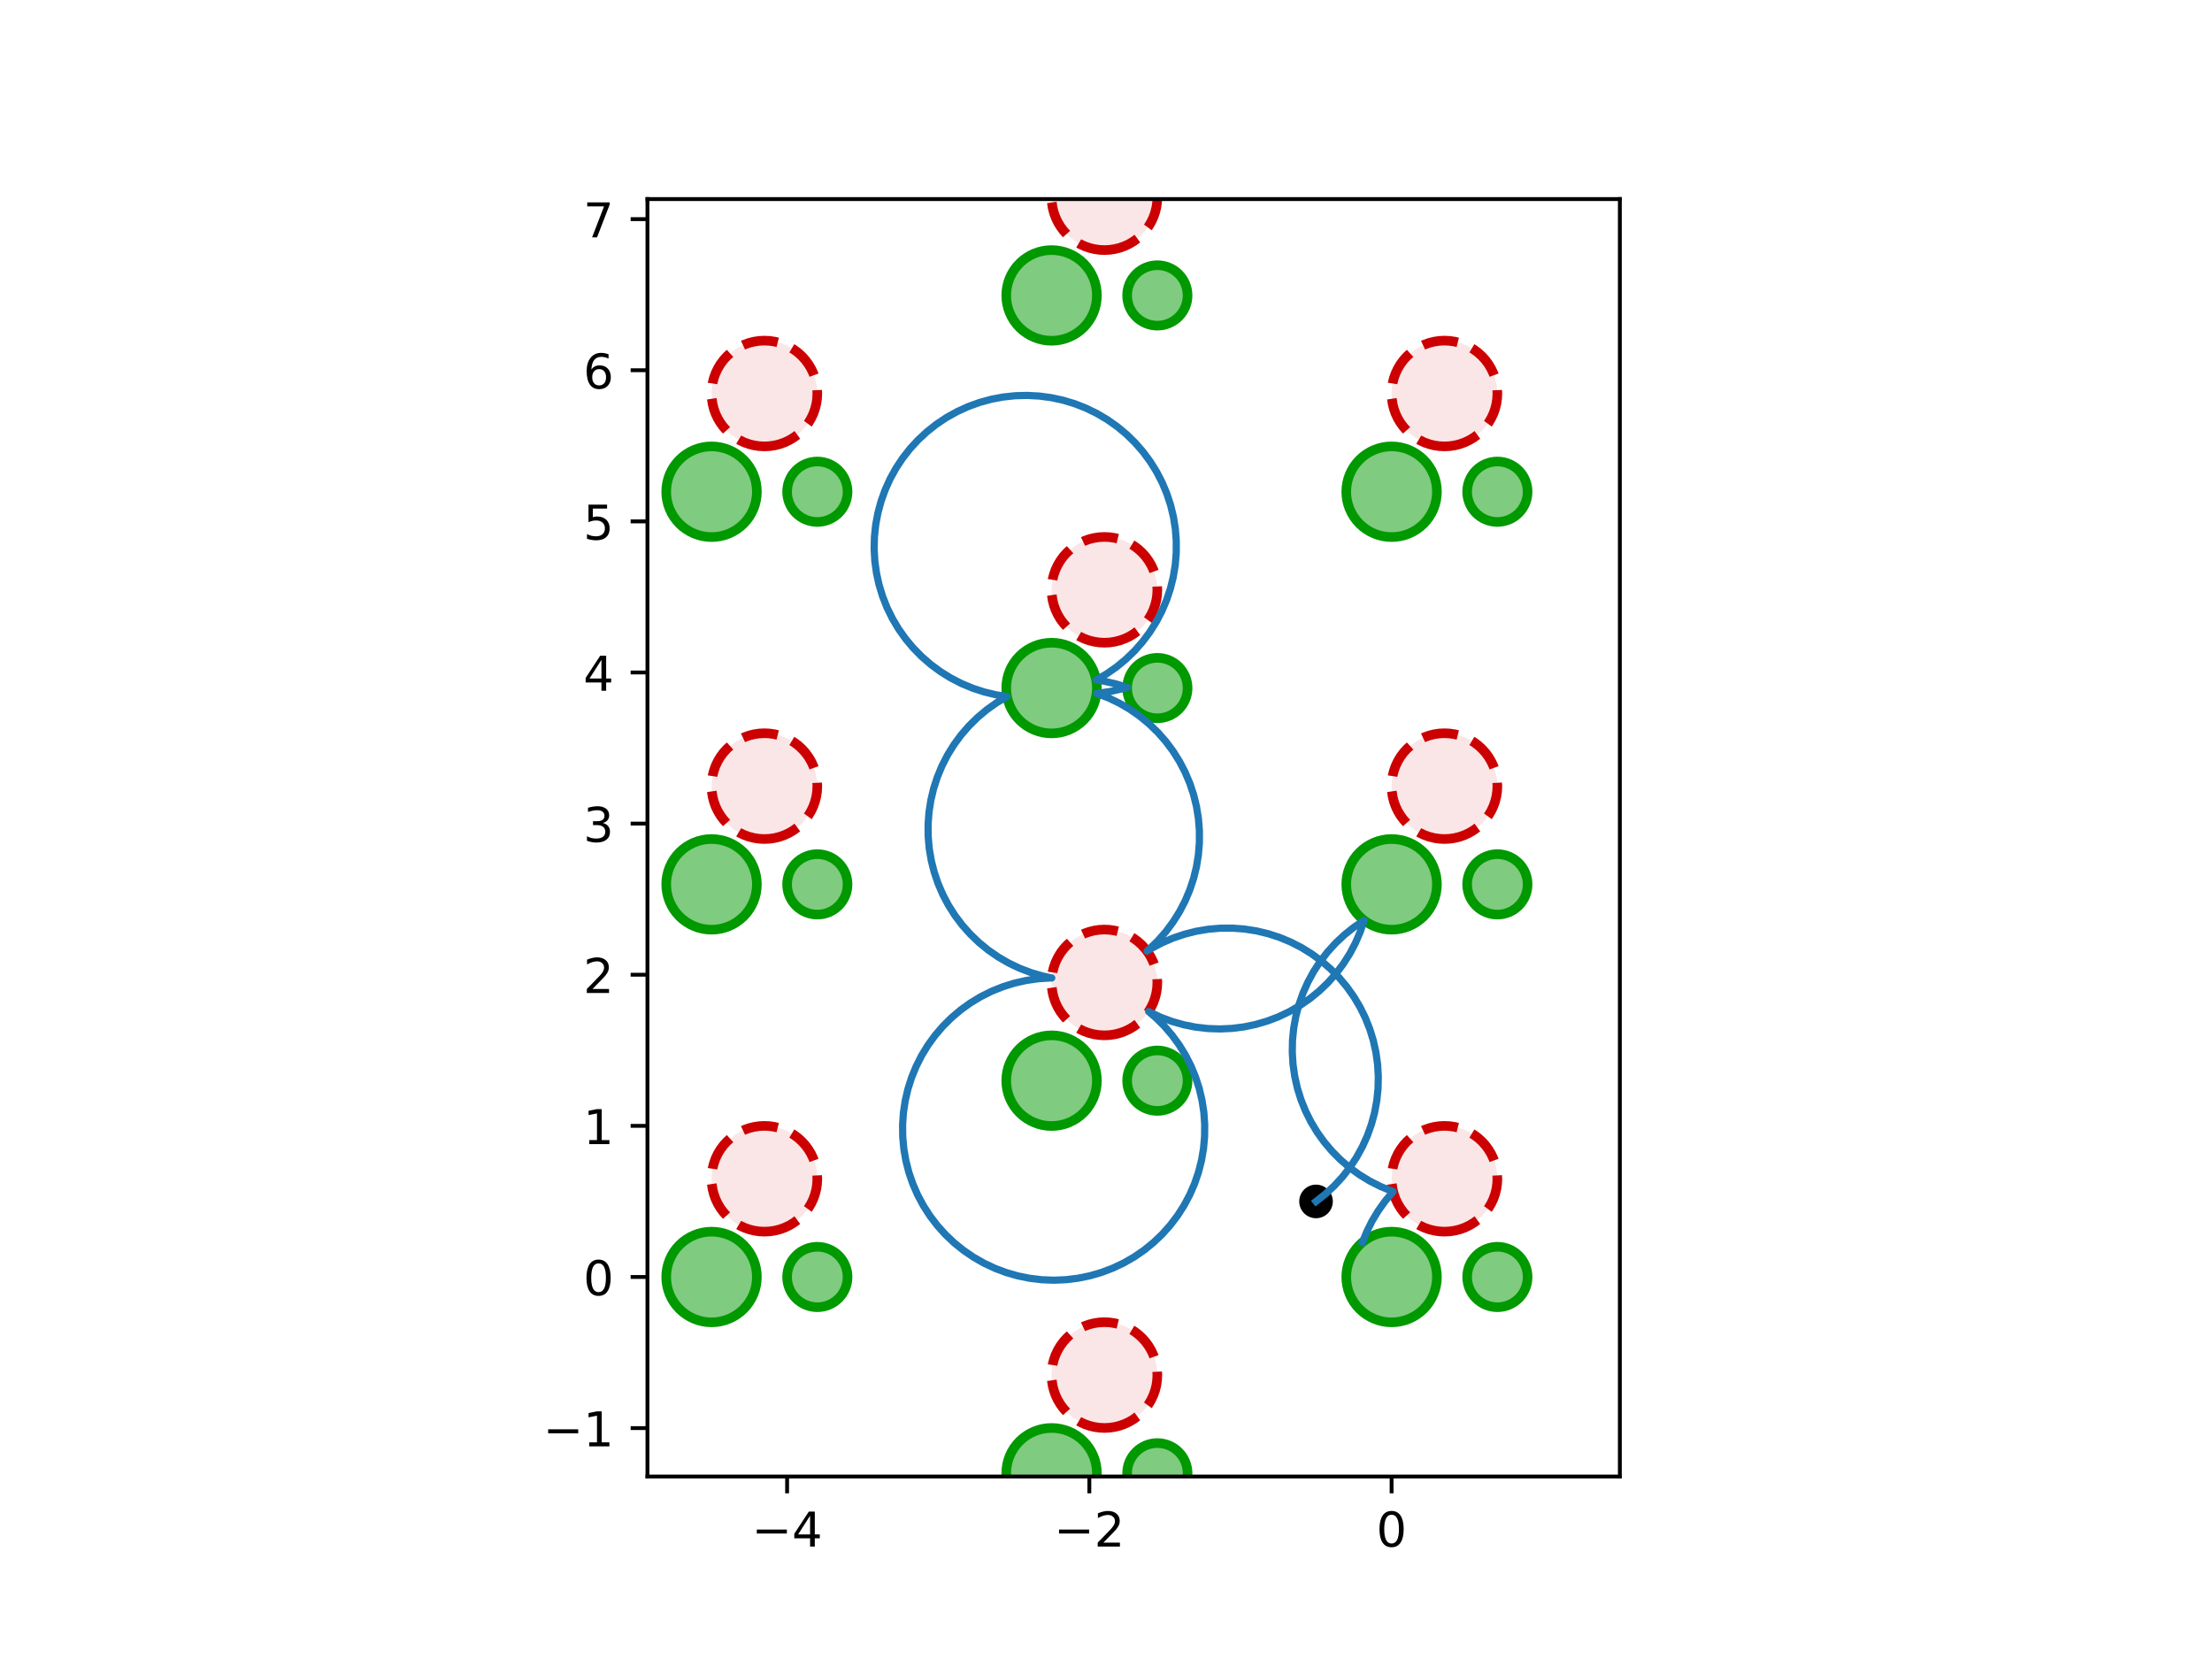 <?xml version="1.0" encoding="utf-8" standalone="no"?>
<!DOCTYPE svg PUBLIC "-//W3C//DTD SVG 1.1//EN"
  "http://www.w3.org/Graphics/SVG/1.1/DTD/svg11.dtd">
<!-- Created with matplotlib (https://matplotlib.org/) -->
<svg height="345.6pt" version="1.1" viewBox="0 0 460.8 345.6" width="460.8pt" xmlns="http://www.w3.org/2000/svg" xmlns:xlink="http://www.w3.org/1999/xlink">
 <defs>
  <style type="text/css">
*{stroke-linecap:butt;stroke-linejoin:round;}
  </style>
 </defs>
 <g id="figure_1">
  <g id="patch_1">
   <path d="M 0 345.6 
L 460.8 345.6 
L 460.8 0 
L 0 0 
z
" style="fill:#ffffff;"/>
  </g>
  <g id="axes_1">
   <g id="patch_2">
    <path d="M 134.875 307.584 
L 337.445 307.584 
L 337.445 41.472 
L 134.875 41.472 
z
" style="fill:#ffffff;"/>
   </g>
   <g id="PathCollection_1">
    <defs>
     <path d="M 0 3 
C 0.796 3 1.559 2.684 2.121 2.121 
C 2.684 1.559 3 0.796 3 0 
C 3 -0.796 2.684 -1.559 2.121 -2.121 
C 1.559 -2.684 0.796 -3 0 -3 
C -0.796 -3 -1.559 -2.684 -2.121 -2.121 
C -2.684 -1.559 -3 -0.796 -3 0 
C -3 0.796 -2.684 1.559 -2.121 2.121 
C -1.559 2.684 -0.796 3 0 3 
z
" id="m9d8f6ca1b0" style="stroke:#000000;"/>
    </defs>
    <g clip-path="url(#p91c7df0d32)">
     <use style="stroke:#000000;" x="274.153" xlink:href="#m9d8f6ca1b0" y="250.279"/>
    </g>
   </g>
   <g id="patch_3">
    <path clip-path="url(#p91c7df0d32)" d="M 148.227 357.256 
C 150.732 357.256 153.134 356.261 154.906 354.49 
C 156.677 352.718 157.672 350.316 157.672 347.811 
C 157.672 345.307 156.677 342.904 154.906 341.133 
C 153.134 339.362 150.732 338.367 148.227 338.367 
C 145.723 338.367 143.32 339.362 141.549 341.133 
C 139.778 342.904 138.783 345.307 138.783 347.811 
C 138.783 350.316 139.778 352.718 141.549 354.49 
C 143.32 356.261 145.723 357.256 148.227 357.256 
z
" style="fill:#009900;fill-opacity:0.5;stroke:#009900;stroke-linejoin:miter;stroke-width:2;"/>
   </g>
   <g id="patch_4">
    <path clip-path="url(#p91c7df0d32)" d="M 219.061 316.36 
C 221.565 316.36 223.968 315.365 225.739 313.594 
C 227.51 311.823 228.505 309.42 228.505 306.916 
C 228.505 304.411 227.51 302.009 225.739 300.237 
C 223.968 298.466 221.565 297.471 219.061 297.471 
C 216.556 297.471 214.154 298.466 212.382 300.237 
C 210.611 302.009 209.616 304.411 209.616 306.916 
C 209.616 309.42 210.611 311.823 212.382 313.594 
C 214.154 315.365 216.556 316.36 219.061 316.36 
z
" style="fill:#009900;fill-opacity:0.5;stroke:#009900;stroke-linejoin:miter;stroke-width:2;"/>
   </g>
   <g id="patch_5">
    <path clip-path="url(#p91c7df0d32)" d="M 289.894 357.256 
C 292.399 357.256 294.801 356.261 296.572 354.49 
C 298.343 352.718 299.338 350.316 299.338 347.811 
C 299.338 345.307 298.343 342.904 296.572 341.133 
C 294.801 339.362 292.399 338.367 289.894 338.367 
C 287.389 338.367 284.987 339.362 283.216 341.133 
C 281.445 342.904 280.45 345.307 280.45 347.811 
C 280.45 350.316 281.445 352.718 283.216 354.49 
C 284.987 356.261 287.389 357.256 289.894 357.256 
z
" style="fill:#009900;fill-opacity:0.5;stroke:#009900;stroke-linejoin:miter;stroke-width:2;"/>
   </g>
   <g id="patch_6">
    <path clip-path="url(#p91c7df0d32)" d="M 360.727 316.36 
C 363.232 316.36 365.634 315.365 367.406 313.594 
C 369.177 311.823 370.172 309.42 370.172 306.916 
C 370.172 304.411 369.177 302.009 367.406 300.237 
C 365.634 298.466 363.232 297.471 360.727 297.471 
C 358.223 297.471 355.82 298.466 354.049 300.237 
C 352.278 302.009 351.283 304.411 351.283 306.916 
C 351.283 309.42 352.278 311.823 354.049 313.594 
C 355.82 315.365 358.223 316.36 360.727 316.36 
z
" style="fill:#009900;fill-opacity:0.5;stroke:#009900;stroke-linejoin:miter;stroke-width:2;"/>
   </g>
   <g id="patch_7">
    <path clip-path="url(#p91c7df0d32)" d="M 431.561 357.256 
C 434.065 357.256 436.468 356.261 438.239 354.49 
C 440.01 352.718 441.005 350.316 441.005 347.811 
C 441.005 345.307 440.01 342.904 438.239 341.133 
C 436.468 339.362 434.065 338.367 431.561 338.367 
C 429.056 338.367 426.654 339.362 424.882 341.133 
C 423.111 342.904 422.116 345.307 422.116 347.811 
C 422.116 350.316 423.111 352.718 424.882 354.49 
C 426.654 356.261 429.056 357.256 431.561 357.256 
z
" style="fill:#009900;fill-opacity:0.5;stroke:#009900;stroke-linejoin:miter;stroke-width:2;"/>
   </g>
   <g id="patch_8">
    <path clip-path="url(#p91c7df0d32)" d="M 502.394 316.36 
C 504.899 316.36 507.301 315.365 509.072 313.594 
C 510.843 311.823 511.838 309.42 511.838 306.916 
C 511.838 304.411 510.843 302.009 509.072 300.237 
C 507.301 298.466 504.899 297.471 502.394 297.471 
C 499.889 297.471 497.487 298.466 495.716 300.237 
C 493.945 302.009 492.95 304.411 492.95 306.916 
C 492.95 309.42 493.945 311.823 495.716 313.594 
C 497.487 315.365 499.889 316.36 502.394 316.36 
z
" style="fill:#009900;fill-opacity:0.5;stroke:#009900;stroke-linejoin:miter;stroke-width:2;"/>
   </g>
   <g id="patch_9">
    <path clip-path="url(#p91c7df0d32)" d="M 148.227 275.465 
C 150.732 275.465 153.134 274.469 154.906 272.698 
C 156.677 270.927 157.672 268.525 157.672 266.02 
C 157.672 263.515 156.677 261.113 154.906 259.342 
C 153.134 257.571 150.732 256.576 148.227 256.576 
C 145.723 256.576 143.32 257.571 141.549 259.342 
C 139.778 261.113 138.783 263.515 138.783 266.02 
C 138.783 268.525 139.778 270.927 141.549 272.698 
C 143.32 274.469 145.723 275.465 148.227 275.465 
z
" style="fill:#009900;fill-opacity:0.5;stroke:#009900;stroke-linejoin:miter;stroke-width:2;"/>
   </g>
   <g id="patch_10">
    <path clip-path="url(#p91c7df0d32)" d="M 219.061 234.569 
C 221.565 234.569 223.968 233.574 225.739 231.803 
C 227.51 230.032 228.505 227.629 228.505 225.124 
C 228.505 222.62 227.51 220.217 225.739 218.446 
C 223.968 216.675 221.565 215.68 219.061 215.68 
C 216.556 215.68 214.154 216.675 212.382 218.446 
C 210.611 220.217 209.616 222.62 209.616 225.124 
C 209.616 227.629 210.611 230.032 212.382 231.803 
C 214.154 233.574 216.556 234.569 219.061 234.569 
z
" style="fill:#009900;fill-opacity:0.5;stroke:#009900;stroke-linejoin:miter;stroke-width:2;"/>
   </g>
   <g id="patch_11">
    <path clip-path="url(#p91c7df0d32)" d="M 289.894 275.465 
C 292.399 275.465 294.801 274.469 296.572 272.698 
C 298.343 270.927 299.338 268.525 299.338 266.02 
C 299.338 263.515 298.343 261.113 296.572 259.342 
C 294.801 257.571 292.399 256.576 289.894 256.576 
C 287.389 256.576 284.987 257.571 283.216 259.342 
C 281.445 261.113 280.45 263.515 280.45 266.02 
C 280.45 268.525 281.445 270.927 283.216 272.698 
C 284.987 274.469 287.389 275.465 289.894 275.465 
z
" style="fill:#009900;fill-opacity:0.5;stroke:#009900;stroke-linejoin:miter;stroke-width:2;"/>
   </g>
   <g id="patch_12">
    <path clip-path="url(#p91c7df0d32)" d="M 360.727 234.569 
C 363.232 234.569 365.634 233.574 367.406 231.803 
C 369.177 230.032 370.172 227.629 370.172 225.124 
C 370.172 222.62 369.177 220.217 367.406 218.446 
C 365.634 216.675 363.232 215.68 360.727 215.68 
C 358.223 215.68 355.82 216.675 354.049 218.446 
C 352.278 220.217 351.283 222.62 351.283 225.124 
C 351.283 227.629 352.278 230.032 354.049 231.803 
C 355.82 233.574 358.223 234.569 360.727 234.569 
z
" style="fill:#009900;fill-opacity:0.5;stroke:#009900;stroke-linejoin:miter;stroke-width:2;"/>
   </g>
   <g id="patch_13">
    <path clip-path="url(#p91c7df0d32)" d="M 431.561 275.465 
C 434.065 275.465 436.468 274.469 438.239 272.698 
C 440.01 270.927 441.005 268.525 441.005 266.02 
C 441.005 263.515 440.01 261.113 438.239 259.342 
C 436.468 257.571 434.065 256.576 431.561 256.576 
C 429.056 256.576 426.654 257.571 424.882 259.342 
C 423.111 261.113 422.116 263.515 422.116 266.02 
C 422.116 268.525 423.111 270.927 424.882 272.698 
C 426.654 274.469 429.056 275.465 431.561 275.465 
z
" style="fill:#009900;fill-opacity:0.5;stroke:#009900;stroke-linejoin:miter;stroke-width:2;"/>
   </g>
   <g id="patch_14">
    <path clip-path="url(#p91c7df0d32)" d="M 502.394 234.569 
C 504.899 234.569 507.301 233.574 509.072 231.803 
C 510.843 230.032 511.838 227.629 511.838 225.124 
C 511.838 222.62 510.843 220.217 509.072 218.446 
C 507.301 216.675 504.899 215.68 502.394 215.68 
C 499.889 215.68 497.487 216.675 495.716 218.446 
C 493.945 220.217 492.95 222.62 492.95 225.124 
C 492.95 227.629 493.945 230.032 495.716 231.803 
C 497.487 233.574 499.889 234.569 502.394 234.569 
z
" style="fill:#009900;fill-opacity:0.5;stroke:#009900;stroke-linejoin:miter;stroke-width:2;"/>
   </g>
   <g id="patch_15">
    <path clip-path="url(#p91c7df0d32)" d="M 148.227 193.673 
C 150.732 193.673 153.134 192.678 154.906 190.907 
C 156.677 189.136 157.672 186.733 157.672 184.229 
C 157.672 181.724 156.677 179.322 154.906 177.551 
C 153.134 175.779 150.732 174.784 148.227 174.784 
C 145.723 174.784 143.32 175.779 141.549 177.551 
C 139.778 179.322 138.783 181.724 138.783 184.229 
C 138.783 186.733 139.778 189.136 141.549 190.907 
C 143.32 192.678 145.723 193.673 148.227 193.673 
z
" style="fill:#009900;fill-opacity:0.5;stroke:#009900;stroke-linejoin:miter;stroke-width:2;"/>
   </g>
   <g id="patch_16">
    <path clip-path="url(#p91c7df0d32)" d="M 219.061 152.778 
C 221.565 152.778 223.968 151.782 225.739 150.011 
C 227.51 148.24 228.505 145.838 228.505 143.333 
C 228.505 140.828 227.51 138.426 225.739 136.655 
C 223.968 134.884 221.565 133.889 219.061 133.889 
C 216.556 133.889 214.154 134.884 212.382 136.655 
C 210.611 138.426 209.616 140.828 209.616 143.333 
C 209.616 145.838 210.611 148.24 212.382 150.011 
C 214.154 151.782 216.556 152.778 219.061 152.778 
z
" style="fill:#009900;fill-opacity:0.5;stroke:#009900;stroke-linejoin:miter;stroke-width:2;"/>
   </g>
   <g id="patch_17">
    <path clip-path="url(#p91c7df0d32)" d="M 289.894 193.673 
C 292.399 193.673 294.801 192.678 296.572 190.907 
C 298.343 189.136 299.338 186.733 299.338 184.229 
C 299.338 181.724 298.343 179.322 296.572 177.551 
C 294.801 175.779 292.399 174.784 289.894 174.784 
C 287.389 174.784 284.987 175.779 283.216 177.551 
C 281.445 179.322 280.45 181.724 280.45 184.229 
C 280.45 186.733 281.445 189.136 283.216 190.907 
C 284.987 192.678 287.389 193.673 289.894 193.673 
z
" style="fill:#009900;fill-opacity:0.5;stroke:#009900;stroke-linejoin:miter;stroke-width:2;"/>
   </g>
   <g id="patch_18">
    <path clip-path="url(#p91c7df0d32)" d="M 360.727 152.778 
C 363.232 152.778 365.634 151.782 367.406 150.011 
C 369.177 148.24 370.172 145.838 370.172 143.333 
C 370.172 140.828 369.177 138.426 367.406 136.655 
C 365.634 134.884 363.232 133.889 360.727 133.889 
C 358.223 133.889 355.82 134.884 354.049 136.655 
C 352.278 138.426 351.283 140.828 351.283 143.333 
C 351.283 145.838 352.278 148.24 354.049 150.011 
C 355.82 151.782 358.223 152.778 360.727 152.778 
z
" style="fill:#009900;fill-opacity:0.5;stroke:#009900;stroke-linejoin:miter;stroke-width:2;"/>
   </g>
   <g id="patch_19">
    <path clip-path="url(#p91c7df0d32)" d="M 431.561 193.673 
C 434.065 193.673 436.468 192.678 438.239 190.907 
C 440.01 189.136 441.005 186.733 441.005 184.229 
C 441.005 181.724 440.01 179.322 438.239 177.551 
C 436.468 175.779 434.065 174.784 431.561 174.784 
C 429.056 174.784 426.654 175.779 424.882 177.551 
C 423.111 179.322 422.116 181.724 422.116 184.229 
C 422.116 186.733 423.111 189.136 424.882 190.907 
C 426.654 192.678 429.056 193.673 431.561 193.673 
z
" style="fill:#009900;fill-opacity:0.5;stroke:#009900;stroke-linejoin:miter;stroke-width:2;"/>
   </g>
   <g id="patch_20">
    <path clip-path="url(#p91c7df0d32)" d="M 502.394 152.778 
C 504.899 152.778 507.301 151.782 509.072 150.011 
C 510.843 148.24 511.838 145.838 511.838 143.333 
C 511.838 140.828 510.843 138.426 509.072 136.655 
C 507.301 134.884 504.899 133.889 502.394 133.889 
C 499.889 133.889 497.487 134.884 495.716 136.655 
C 493.945 138.426 492.95 140.828 492.95 143.333 
C 492.95 145.838 493.945 148.24 495.716 150.011 
C 497.487 151.782 499.889 152.778 502.394 152.778 
z
" style="fill:#009900;fill-opacity:0.5;stroke:#009900;stroke-linejoin:miter;stroke-width:2;"/>
   </g>
   <g id="patch_21">
    <path clip-path="url(#p91c7df0d32)" d="M 148.227 111.882 
C 150.732 111.882 153.134 110.887 154.906 109.116 
C 156.677 107.345 157.672 104.942 157.672 102.437 
C 157.672 99.933 156.677 97.53 154.906 95.759 
C 153.134 93.988 150.732 92.993 148.227 92.993 
C 145.723 92.993 143.32 93.988 141.549 95.759 
C 139.778 97.53 138.783 99.933 138.783 102.437 
C 138.783 104.942 139.778 107.345 141.549 109.116 
C 143.32 110.887 145.723 111.882 148.227 111.882 
z
" style="fill:#009900;fill-opacity:0.5;stroke:#009900;stroke-linejoin:miter;stroke-width:2;"/>
   </g>
   <g id="patch_22">
    <path clip-path="url(#p91c7df0d32)" d="M 219.061 70.986 
C 221.565 70.986 223.968 69.991 225.739 68.22 
C 227.51 66.449 228.505 64.047 228.505 61.542 
C 228.505 59.037 227.51 56.635 225.739 54.864 
C 223.968 53.093 221.565 52.097 219.061 52.097 
C 216.556 52.097 214.154 53.093 212.382 54.864 
C 210.611 56.635 209.616 59.037 209.616 61.542 
C 209.616 64.047 210.611 66.449 212.382 68.22 
C 214.154 69.991 216.556 70.986 219.061 70.986 
z
" style="fill:#009900;fill-opacity:0.5;stroke:#009900;stroke-linejoin:miter;stroke-width:2;"/>
   </g>
   <g id="patch_23">
    <path clip-path="url(#p91c7df0d32)" d="M 289.894 111.882 
C 292.399 111.882 294.801 110.887 296.572 109.116 
C 298.343 107.345 299.338 104.942 299.338 102.437 
C 299.338 99.933 298.343 97.53 296.572 95.759 
C 294.801 93.988 292.399 92.993 289.894 92.993 
C 287.389 92.993 284.987 93.988 283.216 95.759 
C 281.445 97.53 280.45 99.933 280.45 102.437 
C 280.45 104.942 281.445 107.345 283.216 109.116 
C 284.987 110.887 287.389 111.882 289.894 111.882 
z
" style="fill:#009900;fill-opacity:0.5;stroke:#009900;stroke-linejoin:miter;stroke-width:2;"/>
   </g>
   <g id="patch_24">
    <path clip-path="url(#p91c7df0d32)" d="M 360.727 70.986 
C 363.232 70.986 365.634 69.991 367.406 68.22 
C 369.177 66.449 370.172 64.047 370.172 61.542 
C 370.172 59.037 369.177 56.635 367.406 54.864 
C 365.634 53.093 363.232 52.097 360.727 52.097 
C 358.223 52.097 355.82 53.093 354.049 54.864 
C 352.278 56.635 351.283 59.037 351.283 61.542 
C 351.283 64.047 352.278 66.449 354.049 68.22 
C 355.82 69.991 358.223 70.986 360.727 70.986 
z
" style="fill:#009900;fill-opacity:0.5;stroke:#009900;stroke-linejoin:miter;stroke-width:2;"/>
   </g>
   <g id="patch_25">
    <path clip-path="url(#p91c7df0d32)" d="M 431.561 111.882 
C 434.065 111.882 436.468 110.887 438.239 109.116 
C 440.01 107.345 441.005 104.942 441.005 102.437 
C 441.005 99.933 440.01 97.53 438.239 95.759 
C 436.468 93.988 434.065 92.993 431.561 92.993 
C 429.056 92.993 426.654 93.988 424.882 95.759 
C 423.111 97.53 422.116 99.933 422.116 102.437 
C 422.116 104.942 423.111 107.345 424.882 109.116 
C 426.654 110.887 429.056 111.882 431.561 111.882 
z
" style="fill:#009900;fill-opacity:0.5;stroke:#009900;stroke-linejoin:miter;stroke-width:2;"/>
   </g>
   <g id="patch_26">
    <path clip-path="url(#p91c7df0d32)" d="M 502.394 70.986 
C 504.899 70.986 507.301 69.991 509.072 68.22 
C 510.843 66.449 511.838 64.047 511.838 61.542 
C 511.838 59.037 510.843 56.635 509.072 54.864 
C 507.301 53.093 504.899 52.097 502.394 52.097 
C 499.889 52.097 497.487 53.093 495.716 54.864 
C 493.945 56.635 492.95 59.037 492.95 61.542 
C 492.95 64.047 493.945 66.449 495.716 68.22 
C 497.487 69.991 499.889 70.986 502.394 70.986 
z
" style="fill:#009900;fill-opacity:0.5;stroke:#009900;stroke-linejoin:miter;stroke-width:2;"/>
   </g>
   <g id="patch_27">
    <path clip-path="url(#p91c7df0d32)" d="M 148.227 30.091 
C 150.732 30.091 153.134 29.096 154.906 27.324 
C 156.677 25.553 157.672 23.151 157.672 20.646 
C 157.672 18.142 156.677 15.739 154.906 13.968 
C 153.134 12.197 150.732 11.202 148.227 11.202 
C 145.723 11.202 143.32 12.197 141.549 13.968 
C 139.778 15.739 138.783 18.142 138.783 20.646 
C 138.783 23.151 139.778 25.553 141.549 27.324 
C 143.32 29.096 145.723 30.091 148.227 30.091 
z
" style="fill:#009900;fill-opacity:0.5;stroke:#009900;stroke-linejoin:miter;stroke-width:2;"/>
   </g>
   <g id="patch_28">
    <path clip-path="url(#p91c7df0d32)" d="M 219.061 -10.805 
C 221.565 -10.805 223.968 -11.8 225.739 -13.571 
C 227.51 -15.342 228.505 -17.745 228.505 -20.249 
C 228.505 -22.754 227.51 -25.157 225.739 -26.928 
C 223.968 -28.699 221.565 -29.694 219.061 -29.694 
C 216.556 -29.694 214.154 -28.699 212.382 -26.928 
C 210.611 -25.157 209.616 -22.754 209.616 -20.249 
C 209.616 -17.745 210.611 -15.342 212.382 -13.571 
C 214.154 -11.8 216.556 -10.805 219.061 -10.805 
z
" style="fill:#009900;fill-opacity:0.5;stroke:#009900;stroke-linejoin:miter;stroke-width:2;"/>
   </g>
   <g id="patch_29">
    <path clip-path="url(#p91c7df0d32)" d="M 289.894 30.091 
C 292.399 30.091 294.801 29.096 296.572 27.324 
C 298.343 25.553 299.338 23.151 299.338 20.646 
C 299.338 18.142 298.343 15.739 296.572 13.968 
C 294.801 12.197 292.399 11.202 289.894 11.202 
C 287.389 11.202 284.987 12.197 283.216 13.968 
C 281.445 15.739 280.45 18.142 280.45 20.646 
C 280.45 23.151 281.445 25.553 283.216 27.324 
C 284.987 29.096 287.389 30.091 289.894 30.091 
z
" style="fill:#009900;fill-opacity:0.5;stroke:#009900;stroke-linejoin:miter;stroke-width:2;"/>
   </g>
   <g id="patch_30">
    <path clip-path="url(#p91c7df0d32)" d="M 360.727 -10.805 
C 363.232 -10.805 365.634 -11.8 367.406 -13.571 
C 369.177 -15.342 370.172 -17.745 370.172 -20.249 
C 370.172 -22.754 369.177 -25.157 367.406 -26.928 
C 365.634 -28.699 363.232 -29.694 360.727 -29.694 
C 358.223 -29.694 355.82 -28.699 354.049 -26.928 
C 352.278 -25.157 351.283 -22.754 351.283 -20.249 
C 351.283 -17.745 352.278 -15.342 354.049 -13.571 
C 355.82 -11.8 358.223 -10.805 360.727 -10.805 
z
" style="fill:#009900;fill-opacity:0.5;stroke:#009900;stroke-linejoin:miter;stroke-width:2;"/>
   </g>
   <g id="patch_31">
    <path clip-path="url(#p91c7df0d32)" d="M 431.561 30.091 
C 434.065 30.091 436.468 29.096 438.239 27.324 
C 440.01 25.553 441.005 23.151 441.005 20.646 
C 441.005 18.142 440.01 15.739 438.239 13.968 
C 436.468 12.197 434.065 11.202 431.561 11.202 
C 429.056 11.202 426.654 12.197 424.882 13.968 
C 423.111 15.739 422.116 18.142 422.116 20.646 
C 422.116 23.151 423.111 25.553 424.882 27.324 
C 426.654 29.096 429.056 30.091 431.561 30.091 
z
" style="fill:#009900;fill-opacity:0.5;stroke:#009900;stroke-linejoin:miter;stroke-width:2;"/>
   </g>
   <g id="patch_32">
    <path clip-path="url(#p91c7df0d32)" d="M 502.394 -10.805 
C 504.899 -10.805 507.301 -11.8 509.072 -13.571 
C 510.843 -15.342 511.838 -17.745 511.838 -20.249 
C 511.838 -22.754 510.843 -25.157 509.072 -26.928 
C 507.301 -28.699 504.899 -29.694 502.394 -29.694 
C 499.889 -29.694 497.487 -28.699 495.716 -26.928 
C 493.945 -25.157 492.95 -22.754 492.95 -20.249 
C 492.95 -17.745 493.945 -15.342 495.716 -13.571 
C 497.487 -11.8 499.889 -10.805 502.394 -10.805 
z
" style="fill:#009900;fill-opacity:0.5;stroke:#009900;stroke-linejoin:miter;stroke-width:2;"/>
   </g>
   <g id="patch_33">
    <path clip-path="url(#p91c7df0d32)" d="M 170.264 354.108 
C 171.934 354.108 173.536 353.444 174.717 352.264 
C 175.897 351.083 176.561 349.481 176.561 347.811 
C 176.561 346.142 175.897 344.54 174.717 343.359 
C 173.536 342.178 171.934 341.515 170.264 341.515 
C 168.595 341.515 166.993 342.178 165.812 343.359 
C 164.631 344.54 163.968 346.142 163.968 347.811 
C 163.968 349.481 164.631 351.083 165.812 352.264 
C 166.993 353.444 168.595 354.108 170.264 354.108 
z
" style="fill:#009900;fill-opacity:0.5;stroke:#009900;stroke-linejoin:miter;stroke-width:2;"/>
   </g>
   <g id="patch_34">
    <path clip-path="url(#p91c7df0d32)" d="M 241.098 313.212 
C 242.767 313.212 244.369 312.549 245.55 311.368 
C 246.731 310.187 247.394 308.586 247.394 306.916 
C 247.394 305.246 246.731 303.644 245.55 302.464 
C 244.369 301.283 242.767 300.619 241.098 300.619 
C 239.428 300.619 237.826 301.283 236.646 302.464 
C 235.465 303.644 234.801 305.246 234.801 306.916 
C 234.801 308.586 235.465 310.187 236.646 311.368 
C 237.826 312.549 239.428 313.212 241.098 313.212 
z
" style="fill:#009900;fill-opacity:0.5;stroke:#009900;stroke-linejoin:miter;stroke-width:2;"/>
   </g>
   <g id="patch_35">
    <path clip-path="url(#p91c7df0d32)" d="M 311.931 354.108 
C 313.601 354.108 315.202 353.444 316.383 352.264 
C 317.564 351.083 318.227 349.481 318.227 347.811 
C 318.227 346.142 317.564 344.54 316.383 343.359 
C 315.202 342.178 313.601 341.515 311.931 341.515 
C 310.261 341.515 308.66 342.178 307.479 343.359 
C 306.298 344.54 305.635 346.142 305.635 347.811 
C 305.635 349.481 306.298 351.083 307.479 352.264 
C 308.66 353.444 310.261 354.108 311.931 354.108 
z
" style="fill:#009900;fill-opacity:0.5;stroke:#009900;stroke-linejoin:miter;stroke-width:2;"/>
   </g>
   <g id="patch_36">
    <path clip-path="url(#p91c7df0d32)" d="M 382.764 313.212 
C 384.434 313.212 386.036 312.549 387.217 311.368 
C 388.397 310.187 389.061 308.586 389.061 306.916 
C 389.061 305.246 388.397 303.644 387.217 302.464 
C 386.036 301.283 384.434 300.619 382.764 300.619 
C 381.095 300.619 379.493 301.283 378.312 302.464 
C 377.131 303.644 376.468 305.246 376.468 306.916 
C 376.468 308.586 377.131 310.187 378.312 311.368 
C 379.493 312.549 381.095 313.212 382.764 313.212 
z
" style="fill:#009900;fill-opacity:0.5;stroke:#009900;stroke-linejoin:miter;stroke-width:2;"/>
   </g>
   <g id="patch_37">
    <path clip-path="url(#p91c7df0d32)" d="M 453.598 354.108 
C 455.267 354.108 456.869 353.444 458.05 352.264 
C 459.231 351.083 459.894 349.481 459.894 347.811 
C 459.894 346.142 459.231 344.54 458.05 343.359 
C 456.869 342.178 455.267 341.515 453.598 341.515 
C 451.928 341.515 450.326 342.178 449.146 343.359 
C 447.965 344.54 447.301 346.142 447.301 347.811 
C 447.301 349.481 447.965 351.083 449.146 352.264 
C 450.326 353.444 451.928 354.108 453.598 354.108 
z
" style="fill:#009900;fill-opacity:0.5;stroke:#009900;stroke-linejoin:miter;stroke-width:2;"/>
   </g>
   <g id="patch_38">
    <path clip-path="url(#p91c7df0d32)" d="M 524.431 313.212 
C 526.101 313.212 527.702 312.549 528.883 311.368 
C 530.064 310.187 530.727 308.586 530.727 306.916 
C 530.727 305.246 530.064 303.644 528.883 302.464 
C 527.702 301.283 526.101 300.619 524.431 300.619 
C 522.761 300.619 521.16 301.283 519.979 302.464 
C 518.798 303.644 518.135 305.246 518.135 306.916 
C 518.135 308.586 518.798 310.187 519.979 311.368 
C 521.16 312.549 522.761 313.212 524.431 313.212 
z
" style="fill:#009900;fill-opacity:0.5;stroke:#009900;stroke-linejoin:miter;stroke-width:2;"/>
   </g>
   <g id="patch_39">
    <path clip-path="url(#p91c7df0d32)" d="M 170.264 272.316 
C 171.934 272.316 173.536 271.653 174.717 270.472 
C 175.897 269.291 176.561 267.69 176.561 266.02 
C 176.561 264.35 175.897 262.749 174.717 261.568 
C 173.536 260.387 171.934 259.724 170.264 259.724 
C 168.595 259.724 166.993 260.387 165.812 261.568 
C 164.631 262.749 163.968 264.35 163.968 266.02 
C 163.968 267.69 164.631 269.291 165.812 270.472 
C 166.993 271.653 168.595 272.316 170.264 272.316 
z
" style="fill:#009900;fill-opacity:0.5;stroke:#009900;stroke-linejoin:miter;stroke-width:2;"/>
   </g>
   <g id="patch_40">
    <path clip-path="url(#p91c7df0d32)" d="M 241.098 231.421 
C 242.767 231.421 244.369 230.757 245.55 229.577 
C 246.731 228.396 247.394 226.794 247.394 225.124 
C 247.394 223.455 246.731 221.853 245.55 220.672 
C 244.369 219.492 242.767 218.828 241.098 218.828 
C 239.428 218.828 237.826 219.492 236.646 220.672 
C 235.465 221.853 234.801 223.455 234.801 225.124 
C 234.801 226.794 235.465 228.396 236.646 229.577 
C 237.826 230.757 239.428 231.421 241.098 231.421 
z
" style="fill:#009900;fill-opacity:0.5;stroke:#009900;stroke-linejoin:miter;stroke-width:2;"/>
   </g>
   <g id="patch_41">
    <path clip-path="url(#p91c7df0d32)" d="M 311.931 272.316 
C 313.601 272.316 315.202 271.653 316.383 270.472 
C 317.564 269.291 318.227 267.69 318.227 266.02 
C 318.227 264.35 317.564 262.749 316.383 261.568 
C 315.202 260.387 313.601 259.724 311.931 259.724 
C 310.261 259.724 308.66 260.387 307.479 261.568 
C 306.298 262.749 305.635 264.35 305.635 266.02 
C 305.635 267.69 306.298 269.291 307.479 270.472 
C 308.66 271.653 310.261 272.316 311.931 272.316 
z
" style="fill:#009900;fill-opacity:0.5;stroke:#009900;stroke-linejoin:miter;stroke-width:2;"/>
   </g>
   <g id="patch_42">
    <path clip-path="url(#p91c7df0d32)" d="M 382.764 231.421 
C 384.434 231.421 386.036 230.757 387.217 229.577 
C 388.397 228.396 389.061 226.794 389.061 225.124 
C 389.061 223.455 388.397 221.853 387.217 220.672 
C 386.036 219.492 384.434 218.828 382.764 218.828 
C 381.095 218.828 379.493 219.492 378.312 220.672 
C 377.131 221.853 376.468 223.455 376.468 225.124 
C 376.468 226.794 377.131 228.396 378.312 229.577 
C 379.493 230.757 381.095 231.421 382.764 231.421 
z
" style="fill:#009900;fill-opacity:0.5;stroke:#009900;stroke-linejoin:miter;stroke-width:2;"/>
   </g>
   <g id="patch_43">
    <path clip-path="url(#p91c7df0d32)" d="M 453.598 272.316 
C 455.267 272.316 456.869 271.653 458.05 270.472 
C 459.231 269.291 459.894 267.69 459.894 266.02 
C 459.894 264.35 459.231 262.749 458.05 261.568 
C 456.869 260.387 455.267 259.724 453.598 259.724 
C 451.928 259.724 450.326 260.387 449.146 261.568 
C 447.965 262.749 447.301 264.35 447.301 266.02 
C 447.301 267.69 447.965 269.291 449.146 270.472 
C 450.326 271.653 451.928 272.316 453.598 272.316 
z
" style="fill:#009900;fill-opacity:0.5;stroke:#009900;stroke-linejoin:miter;stroke-width:2;"/>
   </g>
   <g id="patch_44">
    <path clip-path="url(#p91c7df0d32)" d="M 524.431 231.421 
C 526.101 231.421 527.702 230.757 528.883 229.577 
C 530.064 228.396 530.727 226.794 530.727 225.124 
C 530.727 223.455 530.064 221.853 528.883 220.672 
C 527.702 219.492 526.101 218.828 524.431 218.828 
C 522.761 218.828 521.16 219.492 519.979 220.672 
C 518.798 221.853 518.135 223.455 518.135 225.124 
C 518.135 226.794 518.798 228.396 519.979 229.577 
C 521.16 230.757 522.761 231.421 524.431 231.421 
z
" style="fill:#009900;fill-opacity:0.5;stroke:#009900;stroke-linejoin:miter;stroke-width:2;"/>
   </g>
   <g id="patch_45">
    <path clip-path="url(#p91c7df0d32)" d="M 170.264 190.525 
C 171.934 190.525 173.536 189.862 174.717 188.681 
C 175.897 187.5 176.561 185.899 176.561 184.229 
C 176.561 182.559 175.897 180.957 174.717 179.777 
C 173.536 178.596 171.934 177.932 170.264 177.932 
C 168.595 177.932 166.993 178.596 165.812 179.777 
C 164.631 180.957 163.968 182.559 163.968 184.229 
C 163.968 185.899 164.631 187.5 165.812 188.681 
C 166.993 189.862 168.595 190.525 170.264 190.525 
z
" style="fill:#009900;fill-opacity:0.5;stroke:#009900;stroke-linejoin:miter;stroke-width:2;"/>
   </g>
   <g id="patch_46">
    <path clip-path="url(#p91c7df0d32)" d="M 241.098 149.629 
C 242.767 149.629 244.369 148.966 245.55 147.785 
C 246.731 146.605 247.394 145.003 247.394 143.333 
C 247.394 141.663 246.731 140.062 245.55 138.881 
C 244.369 137.7 242.767 137.037 241.098 137.037 
C 239.428 137.037 237.826 137.7 236.646 138.881 
C 235.465 140.062 234.801 141.663 234.801 143.333 
C 234.801 145.003 235.465 146.605 236.646 147.785 
C 237.826 148.966 239.428 149.629 241.098 149.629 
z
" style="fill:#009900;fill-opacity:0.5;stroke:#009900;stroke-linejoin:miter;stroke-width:2;"/>
   </g>
   <g id="patch_47">
    <path clip-path="url(#p91c7df0d32)" d="M 311.931 190.525 
C 313.601 190.525 315.202 189.862 316.383 188.681 
C 317.564 187.5 318.227 185.899 318.227 184.229 
C 318.227 182.559 317.564 180.957 316.383 179.777 
C 315.202 178.596 313.601 177.932 311.931 177.932 
C 310.261 177.932 308.66 178.596 307.479 179.777 
C 306.298 180.957 305.635 182.559 305.635 184.229 
C 305.635 185.899 306.298 187.5 307.479 188.681 
C 308.66 189.862 310.261 190.525 311.931 190.525 
z
" style="fill:#009900;fill-opacity:0.5;stroke:#009900;stroke-linejoin:miter;stroke-width:2;"/>
   </g>
   <g id="patch_48">
    <path clip-path="url(#p91c7df0d32)" d="M 382.764 149.629 
C 384.434 149.629 386.036 148.966 387.217 147.785 
C 388.397 146.605 389.061 145.003 389.061 143.333 
C 389.061 141.663 388.397 140.062 387.217 138.881 
C 386.036 137.7 384.434 137.037 382.764 137.037 
C 381.095 137.037 379.493 137.7 378.312 138.881 
C 377.131 140.062 376.468 141.663 376.468 143.333 
C 376.468 145.003 377.131 146.605 378.312 147.785 
C 379.493 148.966 381.095 149.629 382.764 149.629 
z
" style="fill:#009900;fill-opacity:0.5;stroke:#009900;stroke-linejoin:miter;stroke-width:2;"/>
   </g>
   <g id="patch_49">
    <path clip-path="url(#p91c7df0d32)" d="M 453.598 190.525 
C 455.267 190.525 456.869 189.862 458.05 188.681 
C 459.231 187.5 459.894 185.899 459.894 184.229 
C 459.894 182.559 459.231 180.957 458.05 179.777 
C 456.869 178.596 455.267 177.932 453.598 177.932 
C 451.928 177.932 450.326 178.596 449.146 179.777 
C 447.965 180.957 447.301 182.559 447.301 184.229 
C 447.301 185.899 447.965 187.5 449.146 188.681 
C 450.326 189.862 451.928 190.525 453.598 190.525 
z
" style="fill:#009900;fill-opacity:0.5;stroke:#009900;stroke-linejoin:miter;stroke-width:2;"/>
   </g>
   <g id="patch_50">
    <path clip-path="url(#p91c7df0d32)" d="M 524.431 149.629 
C 526.101 149.629 527.702 148.966 528.883 147.785 
C 530.064 146.605 530.727 145.003 530.727 143.333 
C 530.727 141.663 530.064 140.062 528.883 138.881 
C 527.702 137.7 526.101 137.037 524.431 137.037 
C 522.761 137.037 521.16 137.7 519.979 138.881 
C 518.798 140.062 518.135 141.663 518.135 143.333 
C 518.135 145.003 518.798 146.605 519.979 147.785 
C 521.16 148.966 522.761 149.629 524.431 149.629 
z
" style="fill:#009900;fill-opacity:0.5;stroke:#009900;stroke-linejoin:miter;stroke-width:2;"/>
   </g>
   <g id="patch_51">
    <path clip-path="url(#p91c7df0d32)" d="M 170.264 108.734 
C 171.934 108.734 173.536 108.07 174.717 106.89 
C 175.897 105.709 176.561 104.107 176.561 102.437 
C 176.561 100.768 175.897 99.166 174.717 97.985 
C 173.536 96.805 171.934 96.141 170.264 96.141 
C 168.595 96.141 166.993 96.805 165.812 97.985 
C 164.631 99.166 163.968 100.768 163.968 102.437 
C 163.968 104.107 164.631 105.709 165.812 106.89 
C 166.993 108.07 168.595 108.734 170.264 108.734 
z
" style="fill:#009900;fill-opacity:0.5;stroke:#009900;stroke-linejoin:miter;stroke-width:2;"/>
   </g>
   <g id="patch_52">
    <path clip-path="url(#p91c7df0d32)" d="M 241.098 67.838 
C 242.767 67.838 244.369 67.175 245.55 65.994 
C 246.731 64.813 247.394 63.212 247.394 61.542 
C 247.394 59.872 246.731 58.27 245.55 57.09 
C 244.369 55.909 242.767 55.246 241.098 55.246 
C 239.428 55.246 237.826 55.909 236.646 57.09 
C 235.465 58.27 234.801 59.872 234.801 61.542 
C 234.801 63.212 235.465 64.813 236.646 65.994 
C 237.826 67.175 239.428 67.838 241.098 67.838 
z
" style="fill:#009900;fill-opacity:0.5;stroke:#009900;stroke-linejoin:miter;stroke-width:2;"/>
   </g>
   <g id="patch_53">
    <path clip-path="url(#p91c7df0d32)" d="M 311.931 108.734 
C 313.601 108.734 315.202 108.07 316.383 106.89 
C 317.564 105.709 318.227 104.107 318.227 102.437 
C 318.227 100.768 317.564 99.166 316.383 97.985 
C 315.202 96.805 313.601 96.141 311.931 96.141 
C 310.261 96.141 308.66 96.805 307.479 97.985 
C 306.298 99.166 305.635 100.768 305.635 102.437 
C 305.635 104.107 306.298 105.709 307.479 106.89 
C 308.66 108.07 310.261 108.734 311.931 108.734 
z
" style="fill:#009900;fill-opacity:0.5;stroke:#009900;stroke-linejoin:miter;stroke-width:2;"/>
   </g>
   <g id="patch_54">
    <path clip-path="url(#p91c7df0d32)" d="M 382.764 67.838 
C 384.434 67.838 386.036 67.175 387.217 65.994 
C 388.397 64.813 389.061 63.212 389.061 61.542 
C 389.061 59.872 388.397 58.27 387.217 57.09 
C 386.036 55.909 384.434 55.246 382.764 55.246 
C 381.095 55.246 379.493 55.909 378.312 57.09 
C 377.131 58.27 376.468 59.872 376.468 61.542 
C 376.468 63.212 377.131 64.813 378.312 65.994 
C 379.493 67.175 381.095 67.838 382.764 67.838 
z
" style="fill:#009900;fill-opacity:0.5;stroke:#009900;stroke-linejoin:miter;stroke-width:2;"/>
   </g>
   <g id="patch_55">
    <path clip-path="url(#p91c7df0d32)" d="M 453.598 108.734 
C 455.267 108.734 456.869 108.07 458.05 106.89 
C 459.231 105.709 459.894 104.107 459.894 102.437 
C 459.894 100.768 459.231 99.166 458.05 97.985 
C 456.869 96.805 455.267 96.141 453.598 96.141 
C 451.928 96.141 450.326 96.805 449.146 97.985 
C 447.965 99.166 447.301 100.768 447.301 102.437 
C 447.301 104.107 447.965 105.709 449.146 106.89 
C 450.326 108.07 451.928 108.734 453.598 108.734 
z
" style="fill:#009900;fill-opacity:0.5;stroke:#009900;stroke-linejoin:miter;stroke-width:2;"/>
   </g>
   <g id="patch_56">
    <path clip-path="url(#p91c7df0d32)" d="M 524.431 67.838 
C 526.101 67.838 527.702 67.175 528.883 65.994 
C 530.064 64.813 530.727 63.212 530.727 61.542 
C 530.727 59.872 530.064 58.27 528.883 57.09 
C 527.702 55.909 526.101 55.246 524.431 55.246 
C 522.761 55.246 521.16 55.909 519.979 57.09 
C 518.798 58.27 518.135 59.872 518.135 61.542 
C 518.135 63.212 518.798 64.813 519.979 65.994 
C 521.16 67.175 522.761 67.838 524.431 67.838 
z
" style="fill:#009900;fill-opacity:0.5;stroke:#009900;stroke-linejoin:miter;stroke-width:2;"/>
   </g>
   <g id="patch_57">
    <path clip-path="url(#p91c7df0d32)" d="M 170.264 26.942 
C 171.934 26.942 173.536 26.279 174.717 25.098 
C 175.897 23.918 176.561 22.316 176.561 20.646 
C 176.561 18.976 175.897 17.375 174.717 16.194 
C 173.536 15.013 171.934 14.35 170.264 14.35 
C 168.595 14.35 166.993 15.013 165.812 16.194 
C 164.631 17.375 163.968 18.976 163.968 20.646 
C 163.968 22.316 164.631 23.918 165.812 25.098 
C 166.993 26.279 168.595 26.942 170.264 26.942 
z
" style="fill:#009900;fill-opacity:0.5;stroke:#009900;stroke-linejoin:miter;stroke-width:2;"/>
   </g>
   <g id="patch_58">
    <path clip-path="url(#p91c7df0d32)" d="M 241.098 -13.953 
C 242.767 -13.953 244.369 -14.617 245.55 -15.797 
C 246.731 -16.978 247.394 -18.58 247.394 -20.249 
C 247.394 -21.919 246.731 -23.521 245.55 -24.702 
C 244.369 -25.882 242.767 -26.546 241.098 -26.546 
C 239.428 -26.546 237.826 -25.882 236.646 -24.702 
C 235.465 -23.521 234.801 -21.919 234.801 -20.249 
C 234.801 -18.58 235.465 -16.978 236.646 -15.797 
C 237.826 -14.617 239.428 -13.953 241.098 -13.953 
z
" style="fill:#009900;fill-opacity:0.5;stroke:#009900;stroke-linejoin:miter;stroke-width:2;"/>
   </g>
   <g id="patch_59">
    <path clip-path="url(#p91c7df0d32)" d="M 311.931 26.942 
C 313.601 26.942 315.202 26.279 316.383 25.098 
C 317.564 23.918 318.227 22.316 318.227 20.646 
C 318.227 18.976 317.564 17.375 316.383 16.194 
C 315.202 15.013 313.601 14.35 311.931 14.35 
C 310.261 14.35 308.66 15.013 307.479 16.194 
C 306.298 17.375 305.635 18.976 305.635 20.646 
C 305.635 22.316 306.298 23.918 307.479 25.098 
C 308.66 26.279 310.261 26.942 311.931 26.942 
z
" style="fill:#009900;fill-opacity:0.5;stroke:#009900;stroke-linejoin:miter;stroke-width:2;"/>
   </g>
   <g id="patch_60">
    <path clip-path="url(#p91c7df0d32)" d="M 382.764 -13.953 
C 384.434 -13.953 386.036 -14.617 387.217 -15.797 
C 388.397 -16.978 389.061 -18.58 389.061 -20.249 
C 389.061 -21.919 388.397 -23.521 387.217 -24.702 
C 386.036 -25.882 384.434 -26.546 382.764 -26.546 
C 381.095 -26.546 379.493 -25.882 378.312 -24.702 
C 377.131 -23.521 376.468 -21.919 376.468 -20.249 
C 376.468 -18.58 377.131 -16.978 378.312 -15.797 
C 379.493 -14.617 381.095 -13.953 382.764 -13.953 
z
" style="fill:#009900;fill-opacity:0.5;stroke:#009900;stroke-linejoin:miter;stroke-width:2;"/>
   </g>
   <g id="patch_61">
    <path clip-path="url(#p91c7df0d32)" d="M 453.598 26.942 
C 455.267 26.942 456.869 26.279 458.05 25.098 
C 459.231 23.918 459.894 22.316 459.894 20.646 
C 459.894 18.976 459.231 17.375 458.05 16.194 
C 456.869 15.013 455.267 14.35 453.598 14.35 
C 451.928 14.35 450.326 15.013 449.146 16.194 
C 447.965 17.375 447.301 18.976 447.301 20.646 
C 447.301 22.316 447.965 23.918 449.146 25.098 
C 450.326 26.279 451.928 26.942 453.598 26.942 
z
" style="fill:#009900;fill-opacity:0.5;stroke:#009900;stroke-linejoin:miter;stroke-width:2;"/>
   </g>
   <g id="patch_62">
    <path clip-path="url(#p91c7df0d32)" d="M 524.431 -13.953 
C 526.101 -13.953 527.702 -14.617 528.883 -15.797 
C 530.064 -16.978 530.727 -18.58 530.727 -20.249 
C 530.727 -21.919 530.064 -23.521 528.883 -24.702 
C 527.702 -25.882 526.101 -26.546 524.431 -26.546 
C 522.761 -26.546 521.16 -25.882 519.979 -24.702 
C 518.798 -23.521 518.135 -21.919 518.135 -20.249 
C 518.135 -18.58 518.798 -16.978 519.979 -15.797 
C 521.16 -14.617 522.761 -13.953 524.431 -13.953 
z
" style="fill:#009900;fill-opacity:0.5;stroke:#009900;stroke-linejoin:miter;stroke-width:2;"/>
   </g>
   <g id="patch_63">
    <path clip-path="url(#p91c7df0d32)" d="M 159.246 338.367 
C 162.168 338.367 164.971 337.206 167.037 335.14 
C 169.103 333.073 170.264 330.271 170.264 327.348 
C 170.264 324.426 169.103 321.623 167.037 319.557 
C 164.971 317.491 162.168 316.33 159.246 316.33 
C 156.324 316.33 153.521 317.491 151.455 319.557 
C 149.388 321.623 148.227 324.426 148.227 327.348 
C 148.227 330.271 149.388 333.073 151.455 335.14 
C 153.521 337.206 156.324 338.367 159.246 338.367 
z
" style="fill:#cc0000;fill-opacity:0.1;stroke:#cc0000;stroke-dasharray:7.4,3.2;stroke-dashoffset:0;stroke-linejoin:miter;stroke-width:2;"/>
   </g>
   <g id="patch_64">
    <path clip-path="url(#p91c7df0d32)" d="M 230.079 297.471 
C 233.001 297.471 235.804 296.31 237.87 294.244 
C 239.937 292.178 241.098 289.375 241.098 286.453 
C 241.098 283.531 239.937 280.728 237.87 278.661 
C 235.804 276.595 233.001 275.434 230.079 275.434 
C 227.157 275.434 224.354 276.595 222.288 278.661 
C 220.222 280.728 219.061 283.531 219.061 286.453 
C 219.061 289.375 220.222 292.178 222.288 294.244 
C 224.354 296.31 227.157 297.471 230.079 297.471 
z
" style="fill:#cc0000;fill-opacity:0.1;stroke:#cc0000;stroke-dasharray:7.4,3.2;stroke-dashoffset:0;stroke-linejoin:miter;stroke-width:2;"/>
   </g>
   <g id="patch_65">
    <path clip-path="url(#p91c7df0d32)" d="M 300.913 338.367 
C 303.835 338.367 306.638 337.206 308.704 335.14 
C 310.77 333.073 311.931 330.271 311.931 327.348 
C 311.931 324.426 310.77 321.623 308.704 319.557 
C 306.638 317.491 303.835 316.33 300.913 316.33 
C 297.99 316.33 295.188 317.491 293.121 319.557 
C 291.055 321.623 289.894 324.426 289.894 327.348 
C 289.894 330.271 291.055 333.073 293.121 335.14 
C 295.188 337.206 297.99 338.367 300.913 338.367 
z
" style="fill:#cc0000;fill-opacity:0.1;stroke:#cc0000;stroke-dasharray:7.4,3.2;stroke-dashoffset:0;stroke-linejoin:miter;stroke-width:2;"/>
   </g>
   <g id="patch_66">
    <path clip-path="url(#p91c7df0d32)" d="M 371.746 297.471 
C 374.668 297.471 377.471 296.31 379.537 294.244 
C 381.603 292.178 382.764 289.375 382.764 286.453 
C 382.764 283.531 381.603 280.728 379.537 278.661 
C 377.471 276.595 374.668 275.434 371.746 275.434 
C 368.824 275.434 366.021 276.595 363.955 278.661 
C 361.888 280.728 360.727 283.531 360.727 286.453 
C 360.727 289.375 361.888 292.178 363.955 294.244 
C 366.021 296.31 368.824 297.471 371.746 297.471 
z
" style="fill:#cc0000;fill-opacity:0.1;stroke:#cc0000;stroke-dasharray:7.4,3.2;stroke-dashoffset:0;stroke-linejoin:miter;stroke-width:2;"/>
   </g>
   <g id="patch_67">
    <path clip-path="url(#p91c7df0d32)" d="M 442.579 338.367 
C 445.501 338.367 448.304 337.206 450.37 335.14 
C 452.437 333.073 453.598 330.271 453.598 327.348 
C 453.598 324.426 452.437 321.623 450.37 319.557 
C 448.304 317.491 445.501 316.33 442.579 316.33 
C 439.657 316.33 436.854 317.491 434.788 319.557 
C 432.722 321.623 431.561 324.426 431.561 327.348 
C 431.561 330.271 432.722 333.073 434.788 335.14 
C 436.854 337.206 439.657 338.367 442.579 338.367 
z
" style="fill:#cc0000;fill-opacity:0.1;stroke:#cc0000;stroke-dasharray:7.4,3.2;stroke-dashoffset:0;stroke-linejoin:miter;stroke-width:2;"/>
   </g>
   <g id="patch_68">
    <path clip-path="url(#p91c7df0d32)" d="M 513.413 297.471 
C 516.335 297.471 519.138 296.31 521.204 294.244 
C 523.27 292.178 524.431 289.375 524.431 286.453 
C 524.431 283.531 523.27 280.728 521.204 278.661 
C 519.138 276.595 516.335 275.434 513.413 275.434 
C 510.49 275.434 507.688 276.595 505.621 278.661 
C 503.555 280.728 502.394 283.531 502.394 286.453 
C 502.394 289.375 503.555 292.178 505.621 294.244 
C 507.688 296.31 510.49 297.471 513.413 297.471 
z
" style="fill:#cc0000;fill-opacity:0.1;stroke:#cc0000;stroke-dasharray:7.4,3.2;stroke-dashoffset:0;stroke-linejoin:miter;stroke-width:2;"/>
   </g>
   <g id="patch_69">
    <path clip-path="url(#p91c7df0d32)" d="M 159.246 256.576 
C 162.168 256.576 164.971 255.415 167.037 253.348 
C 169.103 251.282 170.264 248.479 170.264 245.557 
C 170.264 242.635 169.103 239.832 167.037 237.766 
C 164.971 235.7 162.168 234.539 159.246 234.539 
C 156.324 234.539 153.521 235.7 151.455 237.766 
C 149.388 239.832 148.227 242.635 148.227 245.557 
C 148.227 248.479 149.388 251.282 151.455 253.348 
C 153.521 255.415 156.324 256.576 159.246 256.576 
z
" style="fill:#cc0000;fill-opacity:0.1;stroke:#cc0000;stroke-dasharray:7.4,3.2;stroke-dashoffset:0;stroke-linejoin:miter;stroke-width:2;"/>
   </g>
   <g id="patch_70">
    <path clip-path="url(#p91c7df0d32)" d="M 230.079 215.68 
C 233.001 215.68 235.804 214.519 237.87 212.453 
C 239.937 210.386 241.098 207.584 241.098 204.661 
C 241.098 201.739 239.937 198.936 237.87 196.87 
C 235.804 194.804 233.001 193.643 230.079 193.643 
C 227.157 193.643 224.354 194.804 222.288 196.87 
C 220.222 198.936 219.061 201.739 219.061 204.661 
C 219.061 207.584 220.222 210.386 222.288 212.453 
C 224.354 214.519 227.157 215.68 230.079 215.68 
z
" style="fill:#cc0000;fill-opacity:0.1;stroke:#cc0000;stroke-dasharray:7.4,3.2;stroke-dashoffset:0;stroke-linejoin:miter;stroke-width:2;"/>
   </g>
   <g id="patch_71">
    <path clip-path="url(#p91c7df0d32)" d="M 300.913 256.576 
C 303.835 256.576 306.638 255.415 308.704 253.348 
C 310.77 251.282 311.931 248.479 311.931 245.557 
C 311.931 242.635 310.77 239.832 308.704 237.766 
C 306.638 235.7 303.835 234.539 300.913 234.539 
C 297.99 234.539 295.188 235.7 293.121 237.766 
C 291.055 239.832 289.894 242.635 289.894 245.557 
C 289.894 248.479 291.055 251.282 293.121 253.348 
C 295.188 255.415 297.99 256.576 300.913 256.576 
z
" style="fill:#cc0000;fill-opacity:0.1;stroke:#cc0000;stroke-dasharray:7.4,3.2;stroke-dashoffset:0;stroke-linejoin:miter;stroke-width:2;"/>
   </g>
   <g id="patch_72">
    <path clip-path="url(#p91c7df0d32)" d="M 371.746 215.68 
C 374.668 215.68 377.471 214.519 379.537 212.453 
C 381.603 210.386 382.764 207.584 382.764 204.661 
C 382.764 201.739 381.603 198.936 379.537 196.87 
C 377.471 194.804 374.668 193.643 371.746 193.643 
C 368.824 193.643 366.021 194.804 363.955 196.87 
C 361.888 198.936 360.727 201.739 360.727 204.661 
C 360.727 207.584 361.888 210.386 363.955 212.453 
C 366.021 214.519 368.824 215.68 371.746 215.68 
z
" style="fill:#cc0000;fill-opacity:0.1;stroke:#cc0000;stroke-dasharray:7.4,3.2;stroke-dashoffset:0;stroke-linejoin:miter;stroke-width:2;"/>
   </g>
   <g id="patch_73">
    <path clip-path="url(#p91c7df0d32)" d="M 442.579 256.576 
C 445.501 256.576 448.304 255.415 450.37 253.348 
C 452.437 251.282 453.598 248.479 453.598 245.557 
C 453.598 242.635 452.437 239.832 450.37 237.766 
C 448.304 235.7 445.501 234.539 442.579 234.539 
C 439.657 234.539 436.854 235.7 434.788 237.766 
C 432.722 239.832 431.561 242.635 431.561 245.557 
C 431.561 248.479 432.722 251.282 434.788 253.348 
C 436.854 255.415 439.657 256.576 442.579 256.576 
z
" style="fill:#cc0000;fill-opacity:0.1;stroke:#cc0000;stroke-dasharray:7.4,3.2;stroke-dashoffset:0;stroke-linejoin:miter;stroke-width:2;"/>
   </g>
   <g id="patch_74">
    <path clip-path="url(#p91c7df0d32)" d="M 513.413 215.68 
C 516.335 215.68 519.138 214.519 521.204 212.453 
C 523.27 210.386 524.431 207.584 524.431 204.661 
C 524.431 201.739 523.27 198.936 521.204 196.87 
C 519.138 194.804 516.335 193.643 513.413 193.643 
C 510.49 193.643 507.688 194.804 505.621 196.87 
C 503.555 198.936 502.394 201.739 502.394 204.661 
C 502.394 207.584 503.555 210.386 505.621 212.453 
C 507.688 214.519 510.49 215.68 513.413 215.68 
z
" style="fill:#cc0000;fill-opacity:0.1;stroke:#cc0000;stroke-dasharray:7.4,3.2;stroke-dashoffset:0;stroke-linejoin:miter;stroke-width:2;"/>
   </g>
   <g id="patch_75">
    <path clip-path="url(#p91c7df0d32)" d="M 159.246 174.784 
C 162.168 174.784 164.971 173.623 167.037 171.557 
C 169.103 169.491 170.264 166.688 170.264 163.766 
C 170.264 160.844 169.103 158.041 167.037 155.975 
C 164.971 153.908 162.168 152.747 159.246 152.747 
C 156.324 152.747 153.521 153.908 151.455 155.975 
C 149.388 158.041 148.227 160.844 148.227 163.766 
C 148.227 166.688 149.388 169.491 151.455 171.557 
C 153.521 173.623 156.324 174.784 159.246 174.784 
z
" style="fill:#cc0000;fill-opacity:0.1;stroke:#cc0000;stroke-dasharray:7.4,3.2;stroke-dashoffset:0;stroke-linejoin:miter;stroke-width:2;"/>
   </g>
   <g id="patch_76">
    <path clip-path="url(#p91c7df0d32)" d="M 230.079 133.889 
C 233.001 133.889 235.804 132.728 237.87 130.661 
C 239.937 128.595 241.098 125.792 241.098 122.87 
C 241.098 119.948 239.937 117.145 237.87 115.079 
C 235.804 113.013 233.001 111.852 230.079 111.852 
C 227.157 111.852 224.354 113.013 222.288 115.079 
C 220.222 117.145 219.061 119.948 219.061 122.87 
C 219.061 125.792 220.222 128.595 222.288 130.661 
C 224.354 132.728 227.157 133.889 230.079 133.889 
z
" style="fill:#cc0000;fill-opacity:0.1;stroke:#cc0000;stroke-dasharray:7.4,3.2;stroke-dashoffset:0;stroke-linejoin:miter;stroke-width:2;"/>
   </g>
   <g id="patch_77">
    <path clip-path="url(#p91c7df0d32)" d="M 300.913 174.784 
C 303.835 174.784 306.638 173.623 308.704 171.557 
C 310.77 169.491 311.931 166.688 311.931 163.766 
C 311.931 160.844 310.77 158.041 308.704 155.975 
C 306.638 153.908 303.835 152.747 300.913 152.747 
C 297.99 152.747 295.188 153.908 293.121 155.975 
C 291.055 158.041 289.894 160.844 289.894 163.766 
C 289.894 166.688 291.055 169.491 293.121 171.557 
C 295.188 173.623 297.99 174.784 300.913 174.784 
z
" style="fill:#cc0000;fill-opacity:0.1;stroke:#cc0000;stroke-dasharray:7.4,3.2;stroke-dashoffset:0;stroke-linejoin:miter;stroke-width:2;"/>
   </g>
   <g id="patch_78">
    <path clip-path="url(#p91c7df0d32)" d="M 371.746 133.889 
C 374.668 133.889 377.471 132.728 379.537 130.661 
C 381.603 128.595 382.764 125.792 382.764 122.87 
C 382.764 119.948 381.603 117.145 379.537 115.079 
C 377.471 113.013 374.668 111.852 371.746 111.852 
C 368.824 111.852 366.021 113.013 363.955 115.079 
C 361.888 117.145 360.727 119.948 360.727 122.87 
C 360.727 125.792 361.888 128.595 363.955 130.661 
C 366.021 132.728 368.824 133.889 371.746 133.889 
z
" style="fill:#cc0000;fill-opacity:0.1;stroke:#cc0000;stroke-dasharray:7.4,3.2;stroke-dashoffset:0;stroke-linejoin:miter;stroke-width:2;"/>
   </g>
   <g id="patch_79">
    <path clip-path="url(#p91c7df0d32)" d="M 442.579 174.784 
C 445.501 174.784 448.304 173.623 450.37 171.557 
C 452.437 169.491 453.598 166.688 453.598 163.766 
C 453.598 160.844 452.437 158.041 450.37 155.975 
C 448.304 153.908 445.501 152.747 442.579 152.747 
C 439.657 152.747 436.854 153.908 434.788 155.975 
C 432.722 158.041 431.561 160.844 431.561 163.766 
C 431.561 166.688 432.722 169.491 434.788 171.557 
C 436.854 173.623 439.657 174.784 442.579 174.784 
z
" style="fill:#cc0000;fill-opacity:0.1;stroke:#cc0000;stroke-dasharray:7.4,3.2;stroke-dashoffset:0;stroke-linejoin:miter;stroke-width:2;"/>
   </g>
   <g id="patch_80">
    <path clip-path="url(#p91c7df0d32)" d="M 513.413 133.889 
C 516.335 133.889 519.138 132.728 521.204 130.661 
C 523.27 128.595 524.431 125.792 524.431 122.87 
C 524.431 119.948 523.27 117.145 521.204 115.079 
C 519.138 113.013 516.335 111.852 513.413 111.852 
C 510.49 111.852 507.688 113.013 505.621 115.079 
C 503.555 117.145 502.394 119.948 502.394 122.87 
C 502.394 125.792 503.555 128.595 505.621 130.661 
C 507.688 132.728 510.49 133.889 513.413 133.889 
z
" style="fill:#cc0000;fill-opacity:0.1;stroke:#cc0000;stroke-dasharray:7.4,3.2;stroke-dashoffset:0;stroke-linejoin:miter;stroke-width:2;"/>
   </g>
   <g id="patch_81">
    <path clip-path="url(#p91c7df0d32)" d="M 159.246 92.993 
C 162.168 92.993 164.971 91.832 167.037 89.766 
C 169.103 87.7 170.264 84.897 170.264 81.975 
C 170.264 79.052 169.103 76.25 167.037 74.183 
C 164.971 72.117 162.168 70.956 159.246 70.956 
C 156.324 70.956 153.521 72.117 151.455 74.183 
C 149.388 76.25 148.227 79.052 148.227 81.975 
C 148.227 84.897 149.388 87.7 151.455 89.766 
C 153.521 91.832 156.324 92.993 159.246 92.993 
z
" style="fill:#cc0000;fill-opacity:0.1;stroke:#cc0000;stroke-dasharray:7.4,3.2;stroke-dashoffset:0;stroke-linejoin:miter;stroke-width:2;"/>
   </g>
   <g id="patch_82">
    <path clip-path="url(#p91c7df0d32)" d="M 230.079 52.097 
C 233.001 52.097 235.804 50.936 237.87 48.87 
C 239.937 46.804 241.098 44.001 241.098 41.079 
C 241.098 38.157 239.937 35.354 237.87 33.288 
C 235.804 31.221 233.001 30.06 230.079 30.06 
C 227.157 30.06 224.354 31.221 222.288 33.288 
C 220.222 35.354 219.061 38.157 219.061 41.079 
C 219.061 44.001 220.222 46.804 222.288 48.87 
C 224.354 50.936 227.157 52.097 230.079 52.097 
z
" style="fill:#cc0000;fill-opacity:0.1;stroke:#cc0000;stroke-dasharray:7.4,3.2;stroke-dashoffset:0;stroke-linejoin:miter;stroke-width:2;"/>
   </g>
   <g id="patch_83">
    <path clip-path="url(#p91c7df0d32)" d="M 300.913 92.993 
C 303.835 92.993 306.638 91.832 308.704 89.766 
C 310.77 87.7 311.931 84.897 311.931 81.975 
C 311.931 79.052 310.77 76.25 308.704 74.183 
C 306.638 72.117 303.835 70.956 300.913 70.956 
C 297.99 70.956 295.188 72.117 293.121 74.183 
C 291.055 76.25 289.894 79.052 289.894 81.975 
C 289.894 84.897 291.055 87.7 293.121 89.766 
C 295.188 91.832 297.99 92.993 300.913 92.993 
z
" style="fill:#cc0000;fill-opacity:0.1;stroke:#cc0000;stroke-dasharray:7.4,3.2;stroke-dashoffset:0;stroke-linejoin:miter;stroke-width:2;"/>
   </g>
   <g id="patch_84">
    <path clip-path="url(#p91c7df0d32)" d="M 371.746 52.097 
C 374.668 52.097 377.471 50.936 379.537 48.87 
C 381.603 46.804 382.764 44.001 382.764 41.079 
C 382.764 38.157 381.603 35.354 379.537 33.288 
C 377.471 31.221 374.668 30.06 371.746 30.06 
C 368.824 30.06 366.021 31.221 363.955 33.288 
C 361.888 35.354 360.727 38.157 360.727 41.079 
C 360.727 44.001 361.888 46.804 363.955 48.87 
C 366.021 50.936 368.824 52.097 371.746 52.097 
z
" style="fill:#cc0000;fill-opacity:0.1;stroke:#cc0000;stroke-dasharray:7.4,3.2;stroke-dashoffset:0;stroke-linejoin:miter;stroke-width:2;"/>
   </g>
   <g id="patch_85">
    <path clip-path="url(#p91c7df0d32)" d="M 442.579 92.993 
C 445.501 92.993 448.304 91.832 450.37 89.766 
C 452.437 87.7 453.598 84.897 453.598 81.975 
C 453.598 79.052 452.437 76.25 450.37 74.183 
C 448.304 72.117 445.501 70.956 442.579 70.956 
C 439.657 70.956 436.854 72.117 434.788 74.183 
C 432.722 76.25 431.561 79.052 431.561 81.975 
C 431.561 84.897 432.722 87.7 434.788 89.766 
C 436.854 91.832 439.657 92.993 442.579 92.993 
z
" style="fill:#cc0000;fill-opacity:0.1;stroke:#cc0000;stroke-dasharray:7.4,3.2;stroke-dashoffset:0;stroke-linejoin:miter;stroke-width:2;"/>
   </g>
   <g id="patch_86">
    <path clip-path="url(#p91c7df0d32)" d="M 513.413 52.097 
C 516.335 52.097 519.138 50.936 521.204 48.87 
C 523.27 46.804 524.431 44.001 524.431 41.079 
C 524.431 38.157 523.27 35.354 521.204 33.288 
C 519.138 31.221 516.335 30.06 513.413 30.06 
C 510.49 30.06 507.688 31.221 505.621 33.288 
C 503.555 35.354 502.394 38.157 502.394 41.079 
C 502.394 44.001 503.555 46.804 505.621 48.87 
C 507.688 50.936 510.49 52.097 513.413 52.097 
z
" style="fill:#cc0000;fill-opacity:0.1;stroke:#cc0000;stroke-dasharray:7.4,3.2;stroke-dashoffset:0;stroke-linejoin:miter;stroke-width:2;"/>
   </g>
   <g id="patch_87">
    <path clip-path="url(#p91c7df0d32)" d="M 159.246 11.202 
C 162.168 11.202 164.971 10.041 167.037 7.975 
C 169.103 5.908 170.264 3.105 170.264 0.183 
C 170.264 -2.739 169.103 -5.542 167.037 -7.608 
C 164.971 -9.674 162.168 -10.835 159.246 -10.835 
C 156.324 -10.835 153.521 -9.674 151.455 -7.608 
C 149.388 -5.542 148.227 -2.739 148.227 0.183 
C 148.227 3.105 149.388 5.908 151.455 7.975 
C 153.521 10.041 156.324 11.202 159.246 11.202 
z
" style="fill:#cc0000;fill-opacity:0.1;stroke:#cc0000;stroke-dasharray:7.4,3.2;stroke-dashoffset:0;stroke-linejoin:miter;stroke-width:2;"/>
   </g>
   <g id="patch_88">
    <path clip-path="url(#p91c7df0d32)" d="M 230.079 -29.694 
C 233.001 -29.694 235.804 -30.855 237.87 -32.921 
C 239.937 -34.987 241.098 -37.79 241.098 -40.712 
C 241.098 -43.635 239.937 -46.437 237.87 -48.504 
C 235.804 -50.57 233.001 -51.731 230.079 -51.731 
C 227.157 -51.731 224.354 -50.57 222.288 -48.504 
C 220.222 -46.437 219.061 -43.635 219.061 -40.712 
C 219.061 -37.79 220.222 -34.987 222.288 -32.921 
C 224.354 -30.855 227.157 -29.694 230.079 -29.694 
z
" style="fill:#cc0000;fill-opacity:0.1;stroke:#cc0000;stroke-dasharray:7.4,3.2;stroke-dashoffset:0;stroke-linejoin:miter;stroke-width:2;"/>
   </g>
   <g id="patch_89">
    <path clip-path="url(#p91c7df0d32)" d="M 300.913 11.202 
C 303.835 11.202 306.638 10.041 308.704 7.975 
C 310.77 5.908 311.931 3.105 311.931 0.183 
C 311.931 -2.739 310.77 -5.542 308.704 -7.608 
C 306.638 -9.674 303.835 -10.835 300.913 -10.835 
C 297.99 -10.835 295.188 -9.674 293.121 -7.608 
C 291.055 -5.542 289.894 -2.739 289.894 0.183 
C 289.894 3.105 291.055 5.908 293.121 7.975 
C 295.188 10.041 297.99 11.202 300.913 11.202 
z
" style="fill:#cc0000;fill-opacity:0.1;stroke:#cc0000;stroke-dasharray:7.4,3.2;stroke-dashoffset:0;stroke-linejoin:miter;stroke-width:2;"/>
   </g>
   <g id="patch_90">
    <path clip-path="url(#p91c7df0d32)" d="M 371.746 -29.694 
C 374.668 -29.694 377.471 -30.855 379.537 -32.921 
C 381.603 -34.987 382.764 -37.79 382.764 -40.712 
C 382.764 -43.635 381.603 -46.437 379.537 -48.504 
C 377.471 -50.57 374.668 -51.731 371.746 -51.731 
C 368.824 -51.731 366.021 -50.57 363.955 -48.504 
C 361.888 -46.437 360.727 -43.635 360.727 -40.712 
C 360.727 -37.79 361.888 -34.987 363.955 -32.921 
C 366.021 -30.855 368.824 -29.694 371.746 -29.694 
z
" style="fill:#cc0000;fill-opacity:0.1;stroke:#cc0000;stroke-dasharray:7.4,3.2;stroke-dashoffset:0;stroke-linejoin:miter;stroke-width:2;"/>
   </g>
   <g id="patch_91">
    <path clip-path="url(#p91c7df0d32)" d="M 442.579 11.202 
C 445.501 11.202 448.304 10.041 450.37 7.975 
C 452.437 5.908 453.598 3.105 453.598 0.183 
C 453.598 -2.739 452.437 -5.542 450.37 -7.608 
C 448.304 -9.674 445.501 -10.835 442.579 -10.835 
C 439.657 -10.835 436.854 -9.674 434.788 -7.608 
C 432.722 -5.542 431.561 -2.739 431.561 0.183 
C 431.561 3.105 432.722 5.908 434.788 7.975 
C 436.854 10.041 439.657 11.202 442.579 11.202 
z
" style="fill:#cc0000;fill-opacity:0.1;stroke:#cc0000;stroke-dasharray:7.4,3.2;stroke-dashoffset:0;stroke-linejoin:miter;stroke-width:2;"/>
   </g>
   <g id="patch_92">
    <path clip-path="url(#p91c7df0d32)" d="M 513.413 -29.694 
C 516.335 -29.694 519.138 -30.855 521.204 -32.921 
C 523.27 -34.987 524.431 -37.79 524.431 -40.712 
C 524.431 -43.635 523.27 -46.437 521.204 -48.504 
C 519.138 -50.57 516.335 -51.731 513.413 -51.731 
C 510.49 -51.731 507.688 -50.57 505.621 -48.504 
C 503.555 -46.437 502.394 -43.635 502.394 -40.712 
C 502.394 -37.79 503.555 -34.987 505.621 -32.921 
C 507.688 -30.855 510.49 -29.694 513.413 -29.694 
z
" style="fill:#cc0000;fill-opacity:0.1;stroke:#cc0000;stroke-dasharray:7.4,3.2;stroke-dashoffset:0;stroke-linejoin:miter;stroke-width:2;"/>
   </g>
   <g id="matplotlib.axis_1">
    <g id="xtick_1">
     <g id="line2d_1">
      <defs>
       <path d="M 0 0 
L 0 3.5 
" id="m0252894591" style="stroke:#000000;stroke-width:0.8;"/>
      </defs>
      <g>
       <use style="stroke:#000000;stroke-width:0.8;" x="163.968" xlink:href="#m0252894591" y="307.584"/>
      </g>
     </g>
     <g id="text_1">
      <!-- −4 -->
      <defs>
       <path d="M 10.594 35.5 
L 73.188 35.5 
L 73.188 27.203 
L 10.594 27.203 
z
" id="DejaVuSans-8722"/>
       <path d="M 37.797 64.312 
L 12.891 25.391 
L 37.797 25.391 
z
M 35.203 72.906 
L 47.609 72.906 
L 47.609 25.391 
L 58.016 25.391 
L 58.016 17.188 
L 47.609 17.188 
L 47.609 0 
L 37.797 0 
L 37.797 17.188 
L 4.891 17.188 
L 4.891 26.703 
z
" id="DejaVuSans-52"/>
      </defs>
      <g transform="translate(156.597 322.182)scale(0.1 -0.1)">
       <use xlink:href="#DejaVuSans-8722"/>
       <use x="83.789" xlink:href="#DejaVuSans-52"/>
      </g>
     </g>
    </g>
    <g id="xtick_2">
     <g id="line2d_2">
      <g>
       <use style="stroke:#000000;stroke-width:0.8;" x="226.931" xlink:href="#m0252894591" y="307.584"/>
      </g>
     </g>
     <g id="text_2">
      <!-- −2 -->
      <defs>
       <path d="M 19.188 8.297 
L 53.609 8.297 
L 53.609 0 
L 7.328 0 
L 7.328 8.297 
Q 12.938 14.109 22.625 23.891 
Q 32.328 33.688 34.812 36.531 
Q 39.547 41.844 41.422 45.531 
Q 43.312 49.219 43.312 52.781 
Q 43.312 58.594 39.234 62.25 
Q 35.156 65.922 28.609 65.922 
Q 23.969 65.922 18.812 64.312 
Q 13.672 62.703 7.812 59.422 
L 7.812 69.391 
Q 13.766 71.781 18.938 73 
Q 24.125 74.219 28.422 74.219 
Q 39.75 74.219 46.484 68.547 
Q 53.219 62.891 53.219 53.422 
Q 53.219 48.922 51.531 44.891 
Q 49.859 40.875 45.406 35.406 
Q 44.188 33.984 37.641 27.219 
Q 31.109 20.453 19.188 8.297 
z
" id="DejaVuSans-50"/>
      </defs>
      <g transform="translate(219.56 322.182)scale(0.1 -0.1)">
       <use xlink:href="#DejaVuSans-8722"/>
       <use x="83.789" xlink:href="#DejaVuSans-50"/>
      </g>
     </g>
    </g>
    <g id="xtick_3">
     <g id="line2d_3">
      <g>
       <use style="stroke:#000000;stroke-width:0.8;" x="289.894" xlink:href="#m0252894591" y="307.584"/>
      </g>
     </g>
     <g id="text_3">
      <!-- 0 -->
      <defs>
       <path d="M 31.781 66.406 
Q 24.172 66.406 20.328 58.906 
Q 16.5 51.422 16.5 36.375 
Q 16.5 21.391 20.328 13.891 
Q 24.172 6.391 31.781 6.391 
Q 39.453 6.391 43.281 13.891 
Q 47.125 21.391 47.125 36.375 
Q 47.125 51.422 43.281 58.906 
Q 39.453 66.406 31.781 66.406 
z
M 31.781 74.219 
Q 44.047 74.219 50.516 64.516 
Q 56.984 54.828 56.984 36.375 
Q 56.984 17.969 50.516 8.266 
Q 44.047 -1.422 31.781 -1.422 
Q 19.531 -1.422 13.062 8.266 
Q 6.594 17.969 6.594 36.375 
Q 6.594 54.828 13.062 64.516 
Q 19.531 74.219 31.781 74.219 
z
" id="DejaVuSans-48"/>
      </defs>
      <g transform="translate(286.713 322.182)scale(0.1 -0.1)">
       <use xlink:href="#DejaVuSans-48"/>
      </g>
     </g>
    </g>
   </g>
   <g id="matplotlib.axis_2">
    <g id="ytick_1">
     <g id="line2d_4">
      <defs>
       <path d="M 0 0 
L -3.5 0 
" id="m005e83fa7a" style="stroke:#000000;stroke-width:0.8;"/>
      </defs>
      <g>
       <use style="stroke:#000000;stroke-width:0.8;" x="134.875" xlink:href="#m005e83fa7a" y="297.502"/>
      </g>
     </g>
     <g id="text_4">
      <!-- −1 -->
      <defs>
       <path d="M 12.406 8.297 
L 28.516 8.297 
L 28.516 63.922 
L 10.984 60.406 
L 10.984 69.391 
L 28.422 72.906 
L 38.281 72.906 
L 38.281 8.297 
L 54.391 8.297 
L 54.391 0 
L 12.406 0 
z
" id="DejaVuSans-49"/>
      </defs>
      <g transform="translate(113.132 301.301)scale(0.1 -0.1)">
       <use xlink:href="#DejaVuSans-8722"/>
       <use x="83.789" xlink:href="#DejaVuSans-49"/>
      </g>
     </g>
    </g>
    <g id="ytick_2">
     <g id="line2d_5">
      <g>
       <use style="stroke:#000000;stroke-width:0.8;" x="134.875" xlink:href="#m005e83fa7a" y="266.02"/>
      </g>
     </g>
     <g id="text_5">
      <!-- 0 -->
      <g transform="translate(121.512 269.819)scale(0.1 -0.1)">
       <use xlink:href="#DejaVuSans-48"/>
      </g>
     </g>
    </g>
    <g id="ytick_3">
     <g id="line2d_6">
      <g>
       <use style="stroke:#000000;stroke-width:0.8;" x="134.875" xlink:href="#m005e83fa7a" y="234.539"/>
      </g>
     </g>
     <g id="text_6">
      <!-- 1 -->
      <g transform="translate(121.512 238.338)scale(0.1 -0.1)">
       <use xlink:href="#DejaVuSans-49"/>
      </g>
     </g>
    </g>
    <g id="ytick_4">
     <g id="line2d_7">
      <g>
       <use style="stroke:#000000;stroke-width:0.8;" x="134.875" xlink:href="#m005e83fa7a" y="203.057"/>
      </g>
     </g>
     <g id="text_7">
      <!-- 2 -->
      <g transform="translate(121.512 206.856)scale(0.1 -0.1)">
       <use xlink:href="#DejaVuSans-50"/>
      </g>
     </g>
    </g>
    <g id="ytick_5">
     <g id="line2d_8">
      <g>
       <use style="stroke:#000000;stroke-width:0.8;" x="134.875" xlink:href="#m005e83fa7a" y="171.576"/>
      </g>
     </g>
     <g id="text_8">
      <!-- 3 -->
      <defs>
       <path d="M 40.578 39.312 
Q 47.656 37.797 51.625 33 
Q 55.609 28.219 55.609 21.188 
Q 55.609 10.406 48.188 4.484 
Q 40.766 -1.422 27.094 -1.422 
Q 22.516 -1.422 17.656 -0.516 
Q 12.797 0.391 7.625 2.203 
L 7.625 11.719 
Q 11.719 9.328 16.594 8.109 
Q 21.484 6.891 26.812 6.891 
Q 36.078 6.891 40.938 10.547 
Q 45.797 14.203 45.797 21.188 
Q 45.797 27.641 41.281 31.266 
Q 36.766 34.906 28.719 34.906 
L 20.219 34.906 
L 20.219 43.016 
L 29.109 43.016 
Q 36.375 43.016 40.234 45.922 
Q 44.094 48.828 44.094 54.297 
Q 44.094 59.906 40.109 62.906 
Q 36.141 65.922 28.719 65.922 
Q 24.656 65.922 20.016 65.031 
Q 15.375 64.156 9.812 62.312 
L 9.812 71.094 
Q 15.438 72.656 20.344 73.438 
Q 25.25 74.219 29.594 74.219 
Q 40.828 74.219 47.359 69.109 
Q 53.906 64.016 53.906 55.328 
Q 53.906 49.266 50.438 45.094 
Q 46.969 40.922 40.578 39.312 
z
" id="DejaVuSans-51"/>
      </defs>
      <g transform="translate(121.512 175.375)scale(0.1 -0.1)">
       <use xlink:href="#DejaVuSans-51"/>
      </g>
     </g>
    </g>
    <g id="ytick_6">
     <g id="line2d_9">
      <g>
       <use style="stroke:#000000;stroke-width:0.8;" x="134.875" xlink:href="#m005e83fa7a" y="140.094"/>
      </g>
     </g>
     <g id="text_9">
      <!-- 4 -->
      <g transform="translate(121.512 143.893)scale(0.1 -0.1)">
       <use xlink:href="#DejaVuSans-52"/>
      </g>
     </g>
    </g>
    <g id="ytick_7">
     <g id="line2d_10">
      <g>
       <use style="stroke:#000000;stroke-width:0.8;" x="134.875" xlink:href="#m005e83fa7a" y="108.613"/>
      </g>
     </g>
     <g id="text_10">
      <!-- 5 -->
      <defs>
       <path d="M 10.797 72.906 
L 49.516 72.906 
L 49.516 64.594 
L 19.828 64.594 
L 19.828 46.734 
Q 21.969 47.469 24.109 47.828 
Q 26.266 48.188 28.422 48.188 
Q 40.625 48.188 47.75 41.5 
Q 54.891 34.812 54.891 23.391 
Q 54.891 11.625 47.562 5.094 
Q 40.234 -1.422 26.906 -1.422 
Q 22.312 -1.422 17.547 -0.641 
Q 12.797 0.141 7.719 1.703 
L 7.719 11.625 
Q 12.109 9.234 16.797 8.062 
Q 21.484 6.891 26.703 6.891 
Q 35.156 6.891 40.078 11.328 
Q 45.016 15.766 45.016 23.391 
Q 45.016 31 40.078 35.438 
Q 35.156 39.891 26.703 39.891 
Q 22.75 39.891 18.812 39.016 
Q 14.891 38.141 10.797 36.281 
z
" id="DejaVuSans-53"/>
      </defs>
      <g transform="translate(121.512 112.412)scale(0.1 -0.1)">
       <use xlink:href="#DejaVuSans-53"/>
      </g>
     </g>
    </g>
    <g id="ytick_8">
     <g id="line2d_11">
      <g>
       <use style="stroke:#000000;stroke-width:0.8;" x="134.875" xlink:href="#m005e83fa7a" y="77.131"/>
      </g>
     </g>
     <g id="text_11">
      <!-- 6 -->
      <defs>
       <path d="M 33.016 40.375 
Q 26.375 40.375 22.484 35.828 
Q 18.609 31.297 18.609 23.391 
Q 18.609 15.531 22.484 10.953 
Q 26.375 6.391 33.016 6.391 
Q 39.656 6.391 43.531 10.953 
Q 47.406 15.531 47.406 23.391 
Q 47.406 31.297 43.531 35.828 
Q 39.656 40.375 33.016 40.375 
z
M 52.594 71.297 
L 52.594 62.312 
Q 48.875 64.062 45.094 64.984 
Q 41.312 65.922 37.594 65.922 
Q 27.828 65.922 22.672 59.328 
Q 17.531 52.734 16.797 39.406 
Q 19.672 43.656 24.016 45.922 
Q 28.375 48.188 33.594 48.188 
Q 44.578 48.188 50.953 41.516 
Q 57.328 34.859 57.328 23.391 
Q 57.328 12.156 50.688 5.359 
Q 44.047 -1.422 33.016 -1.422 
Q 20.359 -1.422 13.672 8.266 
Q 6.984 17.969 6.984 36.375 
Q 6.984 53.656 15.188 63.938 
Q 23.391 74.219 37.203 74.219 
Q 40.922 74.219 44.703 73.484 
Q 48.484 72.75 52.594 71.297 
z
" id="DejaVuSans-54"/>
      </defs>
      <g transform="translate(121.512 80.93)scale(0.1 -0.1)">
       <use xlink:href="#DejaVuSans-54"/>
      </g>
     </g>
    </g>
    <g id="ytick_9">
     <g id="line2d_12">
      <g>
       <use style="stroke:#000000;stroke-width:0.8;" x="134.875" xlink:href="#m005e83fa7a" y="45.65"/>
      </g>
     </g>
     <g id="text_12">
      <!-- 7 -->
      <defs>
       <path d="M 8.203 72.906 
L 55.078 72.906 
L 55.078 68.703 
L 28.609 0 
L 18.312 0 
L 43.219 64.594 
L 8.203 64.594 
z
" id="DejaVuSans-55"/>
      </defs>
      <g transform="translate(121.512 49.449)scale(0.1 -0.1)">
       <use xlink:href="#DejaVuSans-55"/>
      </g>
     </g>
    </g>
   </g>
   <g id="line2d_13">
    <path clip-path="url(#p91c7df0d32)" d="M 274.153 250.279 
L 276.129 248.719 
L 277.975 247.006 
L 279.677 245.151 
L 281.226 243.166 
L 282.611 241.063 
L 283.823 238.856 
L 284.856 236.56 
L 285.701 234.188 
L 286.354 231.757 
L 286.811 229.281 
L 287.069 226.776 
L 287.126 224.259 
L 286.981 221.745 
L 286.636 219.251 
L 286.092 216.792 
L 285.354 214.385 
L 284.426 212.045 
L 283.314 209.786 
L 282.025 207.623 
L 280.567 205.57 
L 278.95 203.64 
L 277.183 201.846 
L 275.279 200.199 
L 273.25 198.709 
L 271.107 197.385 
L 268.866 196.238 
L 266.541 195.273 
L 264.145 194.497 
L 261.696 193.915 
L 259.207 193.531 
L 256.696 193.346 
L 254.178 193.363 
L 251.67 193.581 
L 249.187 193.999 
L 246.746 194.614 
L 244.361 195.422 
L 242.048 196.418 
L 239.823 197.596 
L 238.948 198.124 
L 239.421 197.708 
L 241.227 195.953 
L 242.886 194.059 
L 244.389 192.039 
L 245.725 189.905 
L 246.887 187.671 
L 247.866 185.352 
L 248.657 182.961 
L 249.254 180.515 
L 249.654 178.029 
L 249.855 175.519 
L 249.853 173.002 
L 249.651 170.492 
L 249.249 168.006 
L 248.649 165.561 
L 247.856 163.171 
L 246.874 160.853 
L 245.711 158.62 
L 244.372 156.487 
L 242.868 154.468 
L 241.206 152.576 
L 239.399 150.823 
L 237.458 149.22 
L 235.395 147.776 
L 233.223 146.503 
L 230.956 145.407 
L 228.44 144.438 
L 228.754 144.409 
L 231.247 144.057 
L 233.704 143.507 
L 234.803 143.193 
L 232.398 142.448 
L 229.941 141.896 
L 228.353 141.648 
L 230.528 140.378 
L 232.594 138.939 
L 234.538 137.339 
L 236.348 135.589 
L 238.012 133.699 
L 239.521 131.683 
L 240.863 129.553 
L 242.031 127.322 
L 243.016 125.005 
L 243.814 122.617 
L 244.418 120.173 
L 244.825 117.688 
L 245.031 115.179 
L 245.037 112.661 
L 244.841 110.151 
L 244.446 107.664 
L 243.853 105.217 
L 243.066 102.825 
L 242.091 100.504 
L 240.933 98.268 
L 239.601 96.132 
L 238.102 94.109 
L 236.446 92.212 
L 234.643 90.454 
L 232.707 88.845 
L 230.647 87.397 
L 228.479 86.117 
L 226.215 85.015 
L 223.87 84.097 
L 221.46 83.37 
L 218.999 82.838 
L 216.503 82.504 
L 213.989 82.37 
L 211.472 82.438 
L 208.968 82.707 
L 206.494 83.175 
L 204.066 83.839 
L 201.698 84.695 
L 199.406 85.738 
L 197.205 86.96 
L 195.109 88.355 
L 193.13 89.912 
L 191.283 91.623 
L 189.578 93.476 
L 188.026 95.459 
L 186.639 97.559 
L 185.423 99.764 
L 184.387 102.059 
L 183.539 104.43 
L 182.882 106.861 
L 182.422 109.336 
L 182.161 111.84 
L 182.101 114.357 
L 182.242 116.871 
L 182.584 119.366 
L 183.124 121.825 
L 183.859 124.233 
L 184.783 126.575 
L 185.893 128.836 
L 187.179 131 
L 188.634 133.055 
L 190.248 134.987 
L 192.012 136.784 
L 193.914 138.434 
L 195.942 139.927 
L 198.082 141.253 
L 200.322 142.403 
L 202.646 143.371 
L 205.04 144.151 
L 207.489 144.736 
L 209.783 145.101 
L 207.62 146.39 
L 205.567 147.847 
L 203.637 149.465 
L 201.843 151.231 
L 200.195 153.134 
L 198.705 155.164 
L 197.381 157.306 
L 196.234 159.547 
L 195.268 161.872 
L 194.492 164.268 
L 193.91 166.717 
L 193.525 169.206 
L 193.341 171.717 
L 193.357 174.234 
L 193.575 176.743 
L 193.993 179.226 
L 194.607 181.667 
L 195.415 184.052 
L 196.411 186.365 
L 197.588 188.59 
L 198.94 190.715 
L 200.457 192.724 
L 202.13 194.606 
L 203.947 196.348 
L 205.898 197.94 
L 207.971 199.37 
L 210.15 200.63 
L 212.424 201.712 
L 214.777 202.609 
L 217.193 203.315 
L 219.1 203.728 
L 218.786 203.733 
L 216.273 203.891 
L 213.78 204.248 
L 211.325 204.804 
L 208.921 205.554 
L 206.585 206.494 
L 204.332 207.618 
L 202.176 208.918 
L 200.13 210.386 
L 198.209 212.013 
L 196.423 213.788 
L 194.785 215.7 
L 193.305 217.738 
L 191.993 219.886 
L 190.857 222.133 
L 189.903 224.464 
L 189.14 226.863 
L 188.57 229.315 
L 188.198 231.806 
L 188.026 234.318 
L 188.056 236.835 
L 188.286 239.342 
L 188.717 241.823 
L 189.344 244.262 
L 190.164 246.642 
L 191.172 248.95 
L 192.361 251.169 
L 193.723 253.287 
L 195.25 255.288 
L 196.933 257.162 
L 198.759 258.895 
L 200.719 260.476 
L 202.798 261.896 
L 204.984 263.145 
L 207.263 264.215 
L 209.621 265.1 
L 212.041 265.793 
L 214.509 266.291 
L 217.009 266.59 
L 219.525 266.688 
L 222.041 266.585 
L 224.54 266.281 
L 227.007 265.779 
L 229.427 265.081 
L 231.782 264.192 
L 234.059 263.117 
L 236.243 261.864 
L 238.32 260.44 
L 240.276 258.855 
L 242.099 257.119 
L 243.778 255.242 
L 245.302 253.238 
L 246.66 251.118 
L 247.845 248.896 
L 248.848 246.587 
L 249.663 244.204 
L 250.286 241.765 
L 250.712 239.283 
L 250.938 236.775 
L 250.962 234.258 
L 250.786 231.746 
L 250.409 229.257 
L 249.835 226.805 
L 249.066 224.407 
L 248.109 222.079 
L 246.968 219.834 
L 245.652 217.688 
L 244.168 215.654 
L 242.526 213.744 
L 240.738 211.972 
L 239.282 210.721 
L 239.561 210.866 
L 241.845 211.927 
L 244.206 212.802 
L 246.629 213.486 
L 249.099 213.973 
L 251.6 214.262 
L 254.117 214.35 
L 256.632 214.236 
L 259.13 213.922 
L 261.595 213.409 
L 264.011 212.701 
L 266.363 211.802 
L 268.636 210.718 
L 270.814 209.456 
L 272.885 208.024 
L 274.835 206.431 
L 276.651 204.687 
L 278.322 202.803 
L 279.837 200.792 
L 281.187 198.667 
L 282.362 196.44 
L 283.356 194.127 
L 284.163 191.736 
L 282.074 193.142 
L 280.104 194.71 
L 278.266 196.43 
L 276.571 198.292 
L 275.03 200.283 
L 273.654 202.392 
L 272.45 204.603 
L 271.427 206.904 
L 270.591 209.279 
L 269.947 211.713 
L 269.5 214.191 
L 269.252 216.696 
L 269.206 219.214 
L 269.361 221.727 
L 269.716 224.219 
L 270.269 226.676 
L 271.017 229.08 
L 271.954 231.417 
L 273.075 233.671 
L 274.373 235.829 
L 275.839 237.876 
L 277.464 239.799 
L 279.238 241.587 
L 281.148 243.226 
L 283.184 244.708 
L 285.331 246.023 
L 287.577 247.162 
L 289.906 248.117 
L 290.223 248.231 
L 288.597 250.153 
L 287.13 252.199 
L 285.831 254.356 
L 284.709 256.61 
L 283.83 258.779 
L 283.83 258.779 
" style="fill:none;stroke:#1f77b4;stroke-linecap:square;stroke-width:1.5;"/>
   </g>
   <g id="patch_93">
    <path d="M 134.875 307.584 
L 134.875 41.472 
" style="fill:none;stroke:#000000;stroke-linecap:square;stroke-linejoin:miter;stroke-width:0.8;"/>
   </g>
   <g id="patch_94">
    <path d="M 337.445 307.584 
L 337.445 41.472 
" style="fill:none;stroke:#000000;stroke-linecap:square;stroke-linejoin:miter;stroke-width:0.8;"/>
   </g>
   <g id="patch_95">
    <path d="M 134.875 307.584 
L 337.445 307.584 
" style="fill:none;stroke:#000000;stroke-linecap:square;stroke-linejoin:miter;stroke-width:0.8;"/>
   </g>
   <g id="patch_96">
    <path d="M 134.875 41.472 
L 337.445 41.472 
" style="fill:none;stroke:#000000;stroke-linecap:square;stroke-linejoin:miter;stroke-width:0.8;"/>
   </g>
  </g>
 </g>
 <defs>
  <clipPath id="p91c7df0d32">
   <rect height="266.112" width="202.571" x="134.875" y="41.472"/>
  </clipPath>
 </defs>
</svg>

